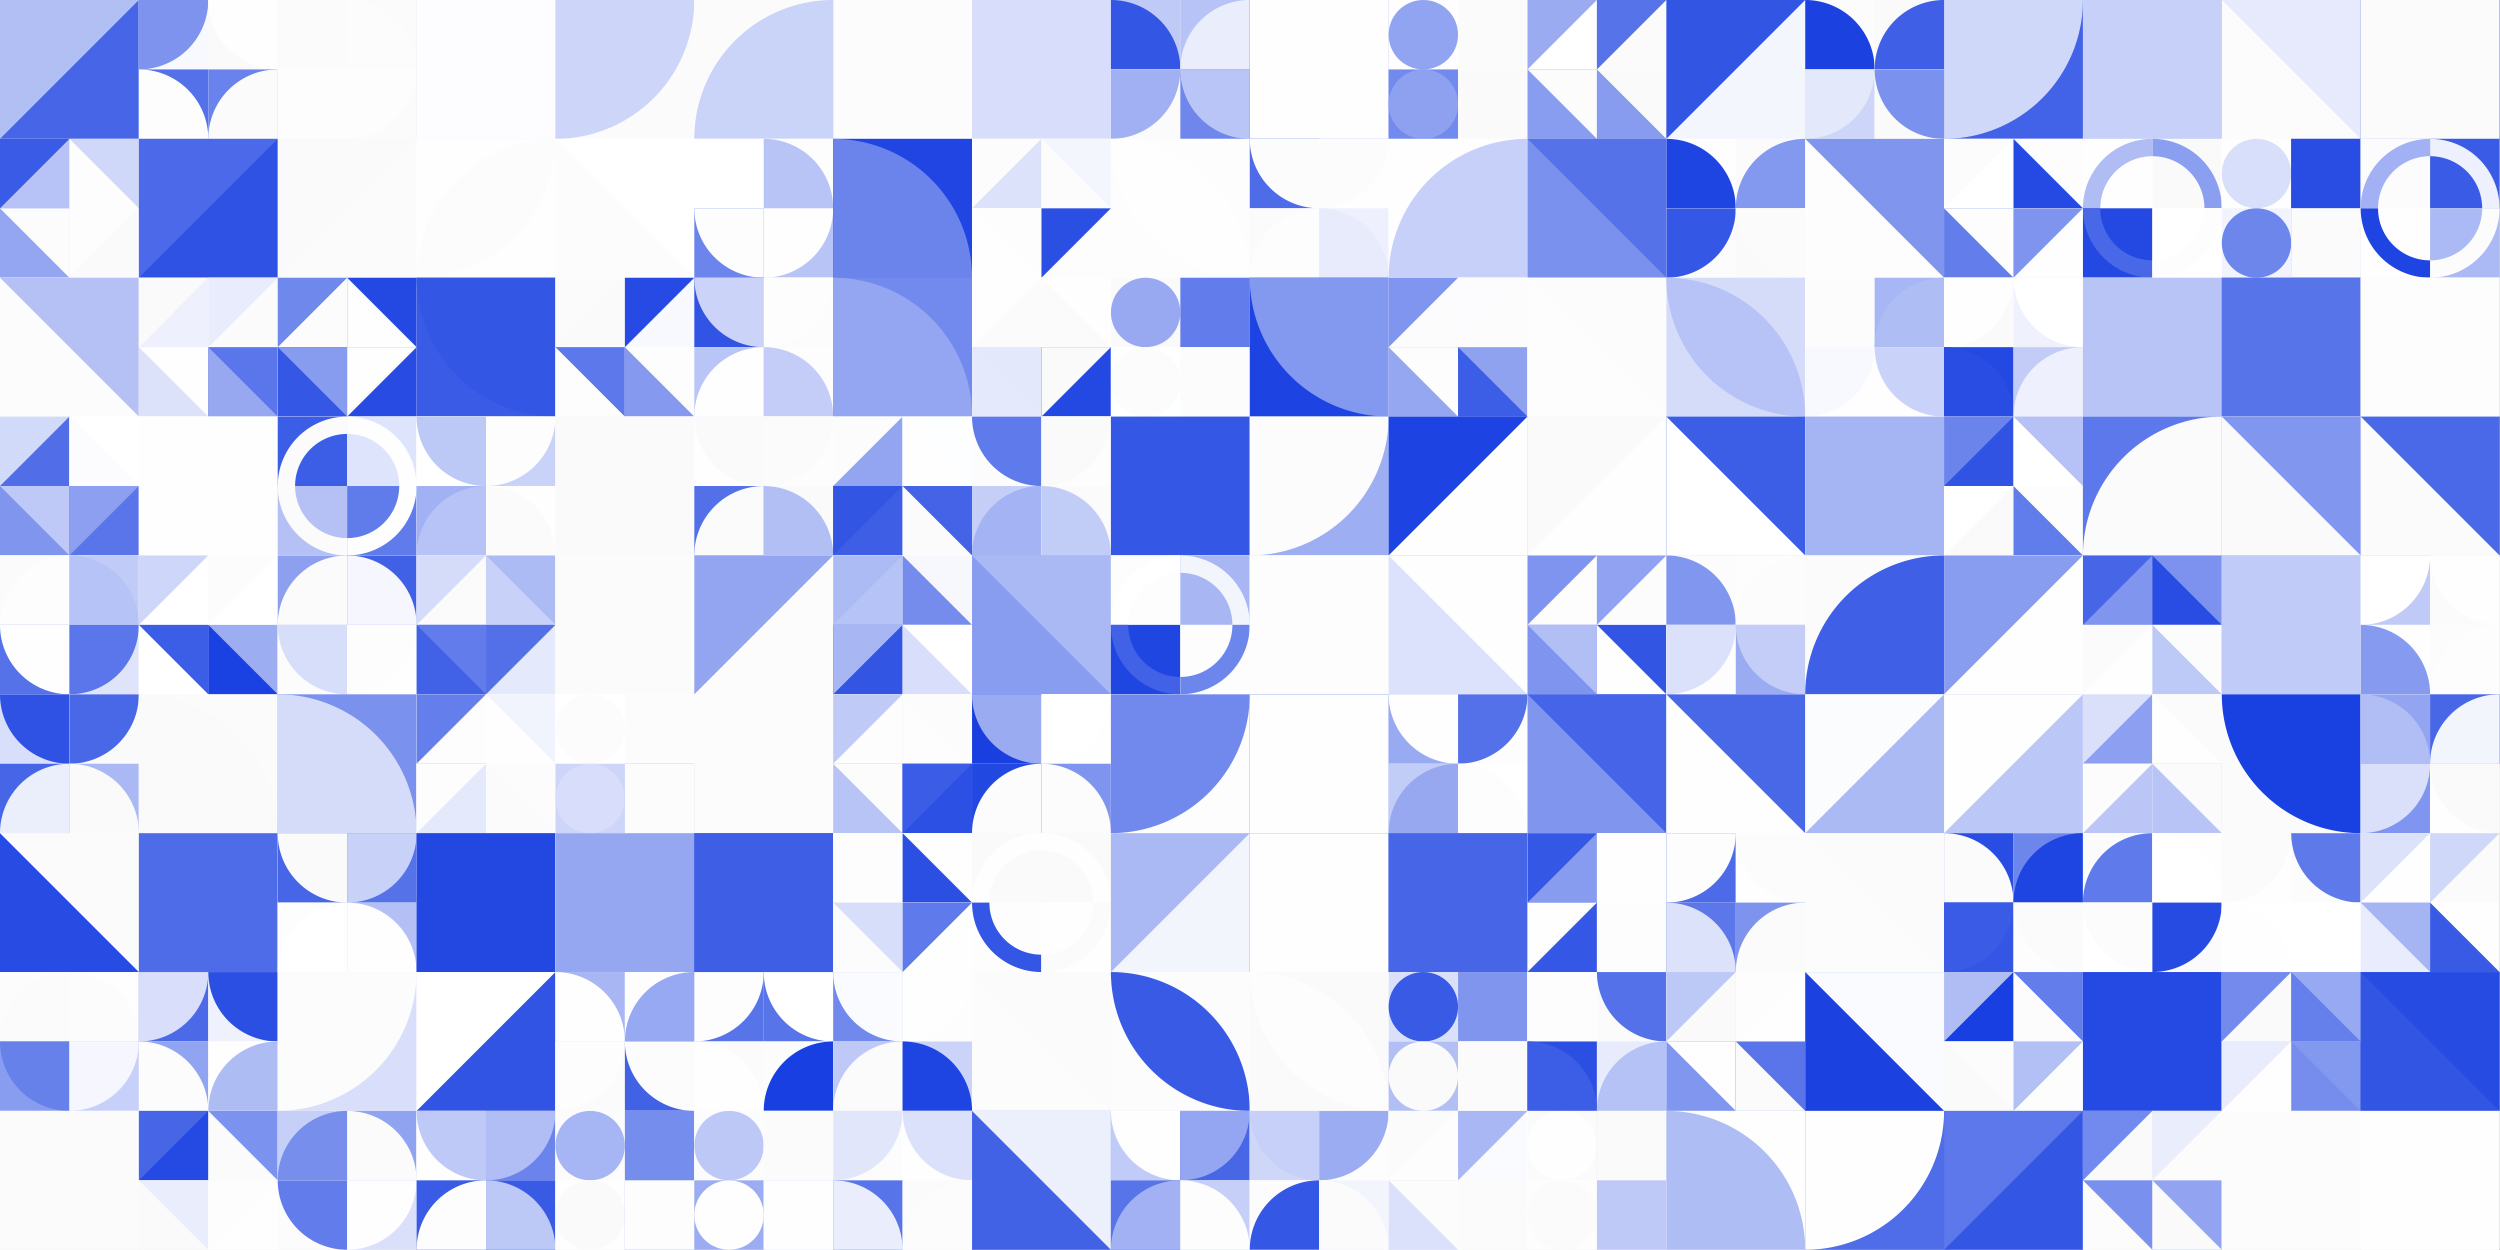 <?xml version="1.0" standalone="no"?><svg xmlns:xlink="http://www.w3.org/1999/xlink" xmlns="http://www.w3.org/2000/svg" viewBox="0 0 1000 500" preserveAspectRatio="xMaxYMax slice"><rect x="0" y="0" width="1000" height="500" fill="#333333" stroke="none"/><g transform="scale(0.682)"><rect x="0" y="0" width="1466" height="733" fill="#ffffff"/><rect x="0" y="0" width="81.44" height="81.44" fill="#b2bff5"/><polygon points="81.44,0 81.44,81.44 0,81.44" fill="#4766e7"/><rect x="81.444" y="0" width="81.444" height="81.444" fill="#ffffff"/><rect x="81.44" y="0" width="40.72" height="40.72" fill="#f8f9fe"/><path d="M 81.44 40.72 A 40.72 40.72 0 0 0 122.16 0 L 81.44 0L81.44 40.72" fill="#7e93ee"/><rect x="122.17" y="0" width="40.72" height="40.72" fill="#fafafa"/><path d="M 122.17 0 A 40.72 40.72 0 0 0 162.89 40.72 L 162.89 0L122.17 0" fill="#fefefe"/><rect x="81.44" y="40.72" width="40.72" height="40.72" fill="#5471e9"/><path d="M 81.44 40.72 A 40.72 40.72 0 0 1 122.16 81.44 L 81.44 81.44L81.44 40.72" fill="#fdfdfd"/><rect x="122.17" y="40.72" width="40.72" height="40.72" fill="#6a83ec"/><path d="M 122.17 81.44 A 40.72 40.72 0 0 1  162.89 40.72 L 162.89 81.44L122.17 81.44" fill="#fbfbfb"/><rect x="162.889" y="0" width="81.444" height="81.444" fill="#ffffff"/><rect x="162.89" y="0" width="40.72" height="40.72" fill="#fbfbfb"/><path d="M 162.89 40.72 A 40.72 40.72 0 0 1  203.61 0 L 203.61 40.72L162.89 40.72" fill="#fbfbfb"/><rect x="203.61" y="0" width="40.72" height="40.72" fill="#fbfbfb"/><path d="M 203.61 0 A 40.72 40.72 0 0 1 244.33 40.72 L 203.61 40.72L203.61 0" fill="#fcfcfc"/><rect x="162.89" y="40.72" width="40.72" height="40.72" fill="#fdfdfd"/><path d="M 162.89 40.72 A 40.72 40.72 0 0 0 203.61 81.44 L 203.61 40.72L162.89 40.72" fill="#fdfdfd"/><rect x="203.61" y="40.72" width="40.72" height="40.72" fill="#fbfbfb"/><path d="M 203.61 81.44 A 40.72 40.72 0 0 0 244.33 40.72 L 203.61 40.72L203.61 81.44" fill="#fdfdfd"/><rect x="244.33" y="0" width="81.44" height="81.44" fill="#dde3fb"/><rect x="244.33" y="0" width="81.44" height="81.44" fill="#fdfdff"/><rect x="325.78" y="0" width="81.44" height="81.44" fill="#fbfbfb"/><path d="M 325.78 81.44 A 81.44 81.44 0 0 0 407.22 0 L 325.78 0L325.78 81.44" fill="#cdd5f8"/><rect x="407.22" y="0" width="81.44" height="81.44" fill="#fbfbfb"/><path d="M 407.22 81.44 A 81.44 81.44 0 0 1  488.66 0 L 488.66 81.44L407.22 81.44" fill="#cad3f8"/><rect x="488.67" y="0" width="81.44" height="81.44" fill="#8a9ef0"/><rect x="488.67" y="0" width="81.44" height="81.44" fill="#fcfcfc"/><rect x="570.11" y="0" width="81.44" height="81.44" fill="#fdfdfd"/><rect x="570.11" y="0" width="81.44" height="81.44" fill="#d7ddfa"/><rect x="651.556" y="0" width="81.444" height="81.444" fill="#ffffff"/><rect x="651.56" y="0" width="40.72" height="40.72" fill="#bfcaf7"/><path d="M 651.56 0 A 40.72 40.72 0 0 1 692.28 40.72 L 651.56 40.72L651.56 0" fill="#3456e5"/><rect x="692.28" y="0" width="40.72" height="40.72" fill="#b7c3f6"/><path d="M 692.28 40.72 A 40.72 40.72 0 0 1  733 0 L 733 40.72L692.28 40.72" fill="#eaeefc"/><rect x="651.56" y="40.72" width="40.72" height="40.72" fill="#fbfbfb"/><path d="M 651.56 81.44 A 40.72 40.72 0 0 0 692.28 40.72 L 651.56 40.72L651.56 81.44" fill="#a0b0f3"/><rect x="692.28" y="40.72" width="40.72" height="40.72" fill="#6f87ec"/><path d="M 692.28 40.72 A 40.72 40.72 0 0 0 733 81.44 L 733 40.72L692.28 40.72" fill="#b9c5f6"/><rect x="733" y="0" width="81.44" height="81.44" fill="#1c42e1"/><rect x="733" y="0" width="81.44" height="81.44" fill="#fefefe"/><rect x="814.444" y="0" width="81.444" height="81.444" fill="#ffffff"/><rect x="814.44" y="0" width="40.72" height="40.72" fill="#fefefe"/><circle cx="834.8" cy="20.36" r="20.36" fill="#91a4f1"/><rect x="855.17" y="0" width="40.72" height="40.72" fill="#fbfbfb"/><rect x="855.17" y="0" width="40.72" height="40.72" fill="#fbfbfb"/><rect x="814.44" y="40.72" width="40.72" height="40.72" fill="#728aed"/><circle cx="834.8" cy="61.08" r="20.36" fill="#8ea1f0"/><rect x="855.17" y="40.72" width="40.72" height="40.72" fill="#fbfbfb"/><rect x="855.17" y="40.72" width="40.72" height="40.72" fill="#fafafa"/><rect x="895.889" y="0" width="81.444" height="81.444" fill="#ffffff"/><rect x="895.89" y="0" width="40.72" height="40.72" fill="#9aabf2"/><polygon points="936.61,0 936.61,40.72 895.89,40.72" fill="#ffffff"/><rect x="936.61" y="0" width="40.72" height="40.72" fill="#fbfbfb"/><polygon points="936.61,0 977.33,0 936.61,40.72" fill="#5673e9"/><rect x="895.89" y="40.72" width="40.72" height="40.72" fill="#899df0"/><polygon points="895.89,40.72 936.61,40.72 936.61,81.44" fill="#fcfcfc"/><rect x="936.61" y="40.72" width="40.72" height="40.72" fill="#fafafa"/><polygon points="936.61,40.72 977.33,81.44 936.61,81.44" fill="#879bef"/><rect x="977.33" y="0" width="81.44" height="81.44" fill="#f4f6fe"/><polygon points="977.33,0 1058.77,0 977.33,81.44" fill="#3355e4"/><rect x="1058.778" y="0" width="81.444" height="81.444" fill="#ffffff"/><rect x="1058.78" y="0" width="40.72" height="40.72" fill="#fcfcfc"/><path d="M 1058.78 0 A 40.72 40.72 0 0 1 1099.5 40.72 L 1058.78 40.72L1058.78 0" fill="#1b42e1"/><rect x="1099.5" y="0" width="40.72" height="40.72" fill="#fafafa"/><path d="M 1099.5 40.72 A 40.72 40.72 0 0 1  1140.22 0 L 1140.22 40.72L1099.5 40.72" fill="#3f5fe6"/><rect x="1058.78" y="40.72" width="40.72" height="40.72" fill="#cdd5f8"/><path d="M 1058.78 81.44 A 40.72 40.72 0 0 0 1099.5 40.72 L 1058.78 40.72L1058.78 81.44" fill="#e3e8fb"/><rect x="1099.5" y="40.72" width="40.72" height="40.72" fill="#fafafa"/><path d="M 1099.5 40.72 A 40.72 40.72 0 0 0 1140.22 81.44 L 1140.22 40.72L1099.5 40.72" fill="#7a91ee"/><rect x="1140.22" y="0" width="81.44" height="81.44" fill="#4262e7"/><path d="M 1140.22 81.44 A 81.44 81.44 0 0 0 1221.66 0 L 1140.22 0L1140.22 81.44" fill="#d0d8f9"/><rect x="1221.67" y="0" width="81.44" height="81.44" fill="#879bef"/><rect x="1221.67" y="0" width="81.44" height="81.44" fill="#c7d0f8"/><rect x="1303.11" y="0" width="81.44" height="81.44" fill="#fcfcfc"/><polygon points="1303.11,0 1384.55,0 1384.55,81.44" fill="#e6eafc"/><rect x="1384.56" y="0" width="81.44" height="81.44" fill="#3457e5"/><rect x="1384.56" y="0" width="81.44" height="81.44" fill="#fbfbfb"/><rect x="0" y="81.444" width="81.444" height="81.444" fill="#ffffff"/><rect x="0" y="81.44" width="40.72" height="40.72" fill="#3a5be5"/><polygon points="40.72,81.44 40.72,122.16 0,122.16" fill="#b7c3f6"/><rect x="40.72" y="81.44" width="40.72" height="40.72" fill="#d0d8f9"/><polygon points="40.72,81.44 81.44,122.16 40.72,122.16" fill="#fdfdfd"/><rect x="0" y="122.17" width="40.72" height="40.72" fill="#94a6f1"/><polygon points="0,122.17 40.72,122.17 40.72,162.89" fill="#fcfcfc"/><rect x="40.72" y="122.17" width="40.72" height="40.72" fill="#fafafa"/><polygon points="40.72,122.17 81.44,122.17 40.72,162.89" fill="#fdfdfd"/><rect x="81.44" y="81.44" width="81.44" height="81.44" fill="#4b69e8"/><polygon points="162.88,81.44 162.88,162.88 81.44,162.88" fill="#2f52e4"/><rect x="162.89" y="81.44" width="81.44" height="81.44" fill="#fafafa"/><polygon points="244.33,81.44 244.33,162.88 162.89,162.88" fill="#fbfbfb"/><rect x="244.33" y="81.44" width="81.44" height="81.44" fill="#fefefe"/><path d="M 244.33 162.88 A 81.44 81.44 0 0 1  325.77 81.44 L 244.33 162.88 A 81.44 81.44 0 0 0 325.77 81.44" fill="#fcfcfc"/><rect x="325.78" y="81.44" width="81.44" height="81.44" fill="#ffffff"/><polygon points="325.78,81.44 407.22,162.88 325.78,162.88" fill="#fcfcfc"/><rect x="407.222" y="81.444" width="81.444" height="81.444" fill="#ffffff"/><rect x="407.22" y="81.44" width="40.72" height="40.72" fill="#ffffff"/><path d="M 407.22 122.16 A 40.72 40.72 0 0 1  447.94 81.44 L 447.94 122.16L407.22 122.16" fill="#ffffff"/><rect x="447.94" y="81.44" width="40.72" height="40.72" fill="#fdfdfd"/><path d="M 447.94 81.44 A 40.72 40.72 0 0 1 488.66 122.16 L 447.94 122.16L447.94 81.44" fill="#b8c4f6"/><rect x="407.22" y="122.17" width="40.72" height="40.72" fill="#6c85ec"/><path d="M 407.22 122.17 A 40.72 40.72 0 0 0 447.94 162.89 L 447.94 122.17L407.22 122.17" fill="#fdfdfd"/><rect x="447.94" y="122.17" width="40.72" height="40.72" fill="#b8c4f6"/><path d="M 447.94 162.89 A 40.72 40.72 0 0 0 488.66 122.17 L 447.94 122.17L447.94 162.89" fill="#fefefe"/><rect x="488.67" y="81.44" width="81.44" height="81.44" fill="#2045e2"/><path d="M 488.67 81.44 A 81.44 81.44 0 0 1 570.11 162.88 L 488.67 162.88L488.67 81.44" fill="#6b84ec"/><rect x="570.111" y="81.444" width="81.444" height="81.444" fill="#ffffff"/><rect x="570.11" y="81.44" width="40.72" height="40.72" fill="#fcfcfc"/><polygon points="610.83,81.44 610.83,122.16 570.11,122.16" fill="#dce2fa"/><rect x="610.83" y="81.44" width="40.72" height="40.72" fill="#f4f6fe"/><polygon points="610.83,81.44 651.55,122.16 610.83,122.16" fill="#fcfcfc"/><rect x="570.11" y="122.17" width="40.72" height="40.72" fill="#fefefe"/><polygon points="570.11,122.17 610.83,122.17 610.83,162.89" fill="#fdfdfd"/><rect x="610.83" y="122.17" width="40.72" height="40.72" fill="#fdfdfd"/><polygon points="610.83,122.17 651.55,122.17 610.83,162.89" fill="#2b4fe3"/><rect x="651.56" y="81.44" width="81.44" height="81.44" fill="#fdfdfd"/><path d="M 651.56 81.44 A 81.44 81.44 0 0 1  733 162.88 L 651.56 81.44 A 81.44 81.44 0 0 0 733 162.88" fill="#fefefe"/><rect x="733" y="81.444" width="81.444" height="81.444" fill="#ffffff"/><rect x="733" y="81.44" width="40.72" height="40.72" fill="#4e6ce8"/><path d="M 733 81.44 A 40.72 40.72 0 0 0 773.72 122.16 L 773.72 81.44L733 81.44" fill="#fcfcfc"/><rect x="773.72" y="81.44" width="40.72" height="40.72" fill="#fefefe"/><path d="M 773.72 122.16 A 40.72 40.72 0 0 0 814.44 81.44 L 773.72 81.44L773.72 122.16" fill="#fcfcfc"/><rect x="733" y="122.17" width="40.72" height="40.72" fill="#fbfbfb"/><path d="M 733 162.89 A 40.72 40.72 0 0 1  773.72 122.17 L 773.72 162.89L733 162.89" fill="#fdfdfd"/><rect x="773.72" y="122.17" width="40.72" height="40.72" fill="#eef1fd"/><path d="M 773.72 122.17 A 40.72 40.72 0 0 1 814.44 162.89 L 773.72 162.89L773.72 122.17" fill="#e7ebfc"/><rect x="814.44" y="81.44" width="81.44" height="81.44" fill="#fefefe"/><path d="M 814.44 162.88 A 81.44 81.44 0 0 1  895.88 81.44 L 895.88 162.88L814.44 162.88" fill="#c7d0f8"/><rect x="895.89" y="81.44" width="81.44" height="81.44" fill="#7b91ee"/><polygon points="895.89,81.44 977.33,81.44 977.33,162.88" fill="#5572e9"/><rect x="977.333" y="81.444" width="81.444" height="81.444" fill="#ffffff"/><rect x="977.33" y="81.44" width="40.72" height="40.72" fill="#fefefe"/><path d="M 977.33 81.44 A 40.72 40.72 0 0 1 1018.05 122.16 L 977.33 122.16L977.33 81.44" fill="#1e44e2"/><rect x="1018.06" y="81.44" width="40.72" height="40.72" fill="#fbfbfb"/><path d="M 1018.06 122.16 A 40.72 40.72 0 0 1  1058.78 81.44 L 1058.78 122.16L1018.06 122.16" fill="#8398ef"/><rect x="977.33" y="122.17" width="40.72" height="40.72" fill="#fcfcfc"/><path d="M 977.33 162.89 A 40.72 40.72 0 0 0 1018.05 122.17 L 977.33 122.17L977.33 162.89" fill="#3557e5"/><rect x="1018.06" y="122.17" width="40.72" height="40.72" fill="#fafafa"/><path d="M 1018.06 122.17 A 40.72 40.72 0 0 0 1058.78 162.89 L 1058.78 122.17L1018.06 122.17" fill="#fbfbfb"/><rect x="1058.78" y="81.44" width="81.44" height="81.44" fill="#fdfdfd"/><polygon points="1058.78,81.44 1140.22,81.44 1140.22,162.88" fill="#7f95ee"/><rect x="1140.222" y="81.444" width="81.444" height="81.444" fill="#ffffff"/><rect x="1140.22" y="81.44" width="40.72" height="40.72" fill="#fcfcfc"/><polygon points="1180.94,81.44 1180.94,122.16 1140.22,122.16" fill="#ffffff"/><rect x="1180.94" y="81.44" width="40.72" height="40.72" fill="#fdfdfd"/><polygon points="1180.94,81.44 1221.66,122.16 1180.94,122.16" fill="#254ae3"/><rect x="1140.22" y="122.17" width="40.72" height="40.72" fill="#637deb"/><polygon points="1140.22,122.17 1180.94,122.17 1180.94,162.89" fill="#fdfdfd"/><rect x="1180.94" y="122.17" width="40.72" height="40.72" fill="#fefefe"/><polygon points="1180.94,122.17 1221.66,122.17 1180.94,162.89" fill="#7f94ee"/><rect x="1221.667" y="81.444" width="81.444" height="81.444" fill="#ffffff"/><rect x="1221.67" y="81.44" width="40.72" height="40.72" fill="#fefefe"/><path d="M 1221.67 122.16 A 40.72 40.72 0 0 1 1262.39 81.44 L 1262.39 91.62 A 30.54 30.54 0 0 0 1231.85 122.16" fill="#b0bdf5"/><rect x="1262.39" y="81.44" width="40.72" height="40.72" fill="#fafafa"/><path d="M 1262.39 81.44 A 40.72 40.72 0 0 1 1303.11 122.16 L 1292.93 122.16 A 30.54 30.54 0 0 0 1262.39 91.62" fill="#8b9ff0"/><rect x="1221.67" y="122.17" width="40.72" height="40.72" fill="#2449e2"/><path d="M 1221.67 122.17 A 40.72 40.72 0 0 0 1262.39 162.89 L 1262.39 152.71 A 30.54 30.54 0 0 1 1231.85 122.17" fill="#4968e7"/><rect x="1262.39" y="122.17" width="40.72" height="40.72" fill="#ffffff"/><path d="M 1262.39 162.89 A 40.72 40.72 0 0 0 1303.11 122.17 L 1292.93 122.17 A 30.54 30.54 0 0 1 1262.39 152.71" fill="#fdfdfd"/><rect x="1303.111" y="81.444" width="81.444" height="81.444" fill="#ffffff"/><rect x="1303.11" y="81.44" width="40.72" height="40.72" fill="#fefefe"/><circle cx="1323.47" cy="101.8" r="20.36" fill="#d8dffa"/><rect x="1343.83" y="81.44" width="40.72" height="40.72" fill="#3053e4"/><rect x="1343.83" y="81.44" width="40.72" height="40.72" fill="#294de3"/><rect x="1303.11" y="122.17" width="40.72" height="40.72" fill="#f1f3fd"/><circle cx="1323.47" cy="142.53" r="20.36" fill="#6d86ec"/><rect x="1343.83" y="122.17" width="40.72" height="40.72" fill="#96a8f1"/><rect x="1343.83" y="122.17" width="40.72" height="40.72" fill="#fbfbfb"/><rect x="1384.556" y="81.444" width="81.444" height="81.444" fill="#ffffff"/><rect x="1384.56" y="81.44" width="40.72" height="40.72" fill="#fcfcfc"/><path d="M 1384.56 122.16 A 40.72 40.72 0 0 1 1425.28 81.44 L 1425.28 91.62 A 30.54 30.54 0 0 0 1394.74 122.16" fill="#a1b1f3"/><rect x="1425.28" y="81.44" width="40.72" height="40.72" fill="#3a5be5"/><path d="M 1425.28 81.44 A 40.72 40.72 0 0 1 1466 122.16 L 1455.82 122.16 A 30.54 30.54 0 0 0 1425.28 91.62" fill="#eef1fd"/><rect x="1384.56" y="122.17" width="40.72" height="40.72" fill="#fefefe"/><path d="M 1384.56 122.17 A 40.72 40.72 0 0 0 1425.28 162.89 L 1425.28 152.71 A 30.54 30.54 0 0 1 1394.74 122.17" fill="#1e44e2"/><rect x="1425.28" y="122.17" width="40.72" height="40.72" fill="#abbaf4"/><path d="M 1425.28 162.89 A 40.72 40.72 0 0 0 1466 122.17 L 1455.82 122.17 A 30.54 30.54 0 0 1 1425.28 152.71" fill="#fcfcfc"/><rect x="0" y="162.89" width="81.44" height="81.44" fill="#fcfcfc"/><polygon points="0,162.89 81.44,162.89 81.44,244.33" fill="#b5c1f5"/><rect x="81.444" y="162.889" width="81.444" height="81.444" fill="#ffffff"/><rect x="81.44" y="162.89" width="40.72" height="40.72" fill="#fafafa"/><polygon points="122.16,162.89 122.16,203.61 81.44,203.61" fill="#eef1fd"/><rect x="122.17" y="162.89" width="40.72" height="40.72" fill="#fbfbfb"/><polygon points="122.17,162.89 162.89,162.89 122.17,203.61" fill="#e8ecfc"/><rect x="81.44" y="203.61" width="40.72" height="40.72" fill="#dce2fa"/><polygon points="81.44,203.61 122.16,203.61 122.16,244.33" fill="#fefefe"/><rect x="122.17" y="203.61" width="40.72" height="40.72" fill="#5a76ea"/><polygon points="122.17,203.61 162.89,244.33 122.17,244.33" fill="#97a8f1"/><rect x="162.889" y="162.889" width="81.444" height="81.444" fill="#ffffff"/><rect x="162.89" y="162.89" width="40.72" height="40.72" fill="#6f88ec"/><polygon points="203.61,162.89 203.61,203.61 162.89,203.61" fill="#fcfcfc"/><rect x="203.61" y="162.89" width="40.72" height="40.72" fill="#2449e3"/><polygon points="203.61,162.89 244.33,203.61 203.61,203.61" fill="#fefefe"/><rect x="162.89" y="203.61" width="40.72" height="40.72" fill="#3557e5"/><polygon points="162.89,203.61 203.61,203.61 203.61,244.33" fill="#879bef"/><rect x="203.61" y="203.61" width="40.72" height="40.72" fill="#284ce3"/><polygon points="203.61,203.61 244.33,203.61 203.61,244.33" fill="#fefefe"/><rect x="244.33" y="162.89" width="81.44" height="81.44" fill="#3a5be5"/><path d="M 244.33 162.89 A 81.44 81.44 0 0 0 325.77 244.33 L 325.77 162.89L244.33 162.89" fill="#3456e5"/><rect x="325.778" y="162.889" width="81.444" height="81.444" fill="#ffffff"/><rect x="325.78" y="162.89" width="40.72" height="40.72" fill="#fbfbfb"/><polygon points="366.5,162.89 366.5,203.61 325.78,203.61" fill="#fafafa"/><rect x="366.5" y="162.89" width="40.72" height="40.72" fill="#f8f9fe"/><polygon points="366.5,162.89 407.22,162.89 366.5,203.61" fill="#264ae3"/><rect x="325.78" y="203.61" width="40.72" height="40.72" fill="#fdfdfd"/><polygon points="325.78,203.61 366.5,203.61 366.5,244.33" fill="#5d78ea"/><rect x="366.5" y="203.61" width="40.72" height="40.72" fill="#fdfdfd"/><polygon points="366.5,203.61 407.22,244.33 366.5,244.33" fill="#8599ef"/><rect x="407.222" y="162.889" width="81.444" height="81.444" fill="#ffffff"/><rect x="407.22" y="162.89" width="40.72" height="40.72" fill="#3154e4"/><path d="M 407.22 162.89 A 40.72 40.72 0 0 0 447.94 203.61 L 447.94 162.89L407.22 162.89" fill="#cbd3f8"/><rect x="447.94" y="162.89" width="40.72" height="40.72" fill="#fcfcfc"/><path d="M 447.94 203.61 A 40.72 40.72 0 0 0 488.66 162.89 L 447.94 162.89L447.94 203.61" fill="#fdfdfd"/><rect x="407.22" y="203.61" width="40.72" height="40.72" fill="#b9c5f6"/><path d="M 407.22 244.33 A 40.72 40.72 0 0 1  447.94 203.61 L 447.94 244.33L407.22 244.33" fill="#fefefe"/><rect x="447.94" y="203.61" width="40.72" height="40.72" fill="#fdfdfd"/><path d="M 447.94 203.61 A 40.72 40.72 0 0 1 488.66 244.33 L 447.94 244.33L447.94 203.61" fill="#c3cdf7"/><rect x="488.67" y="162.89" width="81.44" height="81.44" fill="#728aed"/><path d="M 488.67 162.89 A 81.44 81.44 0 0 1 570.11 244.33 L 488.67 244.33L488.67 162.89" fill="#94a6f1"/><rect x="570.111" y="162.889" width="81.444" height="81.444" fill="#ffffff"/><rect x="570.11" y="162.89" width="40.72" height="40.72" fill="#fefefe"/><polygon points="610.83,162.89 610.83,203.61 570.11,203.61" fill="#fbfbfb"/><rect x="610.83" y="162.89" width="40.72" height="40.72" fill="#fefefe"/><polygon points="610.83,162.89 651.55,203.61 610.83,203.61" fill="#fbfbfb"/><rect x="570.11" y="203.61" width="40.72" height="40.72" fill="#e4e9fc"/><polygon points="570.11,203.61 610.83,203.61 610.83,244.33" fill="#e4e8fb"/><rect x="610.83" y="203.61" width="40.72" height="40.72" fill="#2449e3"/><polygon points="610.83,203.61 651.55,203.61 610.83,244.33" fill="#fafafa"/><rect x="651.556" y="162.889" width="81.444" height="81.444" fill="#ffffff"/><rect x="651.56" y="162.89" width="40.72" height="40.72" fill="#fafafa"/><circle cx="671.92" cy="183.25" r="20.36" fill="#98a9f2"/><rect x="692.28" y="162.89" width="40.72" height="40.72" fill="#fdfdfd"/><rect x="692.28" y="162.89" width="40.72" height="40.72" fill="#627deb"/><rect x="651.56" y="203.61" width="40.72" height="40.72" fill="#feffff"/><circle cx="671.92" cy="223.97" r="20.36" fill="#fcfcfc"/><rect x="692.28" y="203.61" width="40.72" height="40.72" fill="#fbfbfb"/><rect x="692.28" y="203.61" width="40.72" height="40.72" fill="#fcfcfc"/><rect x="733" y="162.89" width="81.44" height="81.44" fill="#1d43e2"/><path d="M 733 162.89 A 81.44 81.44 0 0 0 814.44 244.33 L 814.44 162.89L733 162.89" fill="#8398ef"/><rect x="814.444" y="162.889" width="81.444" height="81.444" fill="#ffffff"/><rect x="814.44" y="162.89" width="40.72" height="40.72" fill="#8095ef"/><polygon points="855.16,162.89 855.16,203.61 814.44,203.61" fill="#fcfcfc"/><rect x="855.17" y="162.89" width="40.72" height="40.72" fill="#fcfcfc"/><polygon points="855.17,162.89 895.89,162.89 855.17,203.61" fill="#fcfcff"/><rect x="814.44" y="203.61" width="40.72" height="40.72" fill="#95a7f1"/><polygon points="814.44,203.61 855.16,203.61 855.16,244.33" fill="#fdfdfd"/><rect x="855.17" y="203.61" width="40.72" height="40.72" fill="#8fa2f0"/><polygon points="855.17,203.61 895.89,244.33 855.17,244.33" fill="#3c5de6"/><rect x="895.89" y="162.89" width="81.44" height="81.44" fill="#fcfcfc"/><polygon points="895.89,162.89 977.33,244.33 895.89,244.33" fill="#fdfdfd"/><rect x="977.33" y="162.89" width="81.44" height="81.44" fill="#d5dcfa"/><path d="M 977.33 162.89 A 81.44 81.44 0 0 1  1058.77 244.33 L 977.33 162.89 A 81.44 81.44 0 0 0 1058.77 244.33" fill="#b7c3f6"/><rect x="1058.778" y="162.889" width="81.444" height="81.444" fill="#ffffff"/><rect x="1058.78" y="162.89" width="40.72" height="40.72" fill="#fcfcfc"/><path d="M 1058.78 162.89 A 40.72 40.72 0 0 1 1099.5 203.61 L 1058.78 203.61L1058.78 162.89" fill="#fcfcfc"/><rect x="1099.5" y="162.89" width="40.72" height="40.72" fill="#a7b6f4"/><path d="M 1099.5 203.61 A 40.72 40.72 0 0 1  1140.22 162.89 L 1140.22 203.61L1099.5 203.61" fill="#afbdf5"/><rect x="1058.78" y="203.61" width="40.72" height="40.72" fill="#fefefe"/><path d="M 1058.78 244.33 A 40.72 40.72 0 0 0 1099.5 203.61 L 1058.78 203.61L1058.78 244.33" fill="#f8f9fe"/><rect x="1099.5" y="203.61" width="40.72" height="40.72" fill="#fefefe"/><path d="M 1099.5 203.61 A 40.72 40.72 0 0 0 1140.22 244.33 L 1140.22 203.61L1099.5 203.61" fill="#c9d2f8"/><rect x="1140.222" y="162.889" width="81.444" height="81.444" fill="#ffffff"/><rect x="1140.22" y="162.89" width="40.72" height="40.72" fill="#fafafa"/><path d="M 1140.22 203.61 A 40.72 40.72 0 0 0 1180.94 162.89 L 1140.22 162.89L1140.22 203.61" fill="#fefefe"/><rect x="1180.94" y="162.89" width="40.72" height="40.72" fill="#eff2fd"/><path d="M 1180.94 162.89 A 40.72 40.72 0 0 0 1221.66 203.61 L 1221.66 162.89L1180.94 162.89" fill="#ffffff"/><rect x="1140.22" y="203.61" width="40.72" height="40.72" fill="#2449e3"/><path d="M 1140.22 203.61 A 40.72 40.72 0 0 1 1180.94 244.33 L 1140.22 244.33L1140.22 203.61" fill="#294de3"/><rect x="1180.94" y="203.61" width="40.72" height="40.72" fill="#c2ccf7"/><path d="M 1180.94 244.33 A 40.72 40.72 0 0 1  1221.66 203.61 L 1221.66 244.33L1180.94 244.33" fill="#eef1fd"/><rect x="1221.67" y="162.89" width="81.44" height="81.44" fill="#fafafa"/><rect x="1221.67" y="162.89" width="81.44" height="81.44" fill="#b8c4f6"/><rect x="1303.11" y="162.89" width="81.44" height="81.44" fill="#5572e9"/><rect x="1303.11" y="162.89" width="81.44" height="81.44" fill="#5874e9"/><rect x="1384.56" y="162.89" width="81.44" height="81.44" fill="#fefefe"/><rect x="1384.56" y="162.89" width="81.44" height="81.44" fill="#fdfdfd"/><rect x="0" y="244.333" width="81.444" height="81.444" fill="#ffffff"/><rect x="0" y="244.33" width="40.72" height="40.72" fill="#d2daf9"/><polygon points="40.72,244.33 40.72,285.05 0,285.05" fill="#516ee8"/><rect x="40.72" y="244.33" width="40.72" height="40.72" fill="#ffffff"/><polygon points="40.72,244.33 81.44,285.05 40.72,285.05" fill="#fcfcff"/><rect x="0" y="285.06" width="40.72" height="40.72" fill="#8095ee"/><polygon points="0,285.06 40.72,285.06 40.72,325.78" fill="#bec9f7"/><rect x="40.72" y="285.06" width="40.72" height="40.72" fill="#5975e9"/><polygon points="40.72,285.06 81.44,285.06 40.72,325.78" fill="#8c9ff0"/><rect x="81.44" y="244.33" width="81.44" height="81.44" fill="#fdfdfd"/><rect x="81.44" y="244.33" width="81.44" height="81.44" fill="#fefefe"/><rect x="162.889" y="244.333" width="81.444" height="81.444" fill="#ffffff"/><rect x="162.89" y="244.33" width="40.72" height="40.72" fill="#3c5de6"/><path d="M 162.89 285.05 A 40.72 40.72 0 0 1 203.61 244.33 L 203.61 254.51 A 30.54 30.54 0 0 0 173.07 285.05" fill="#fbfbfb"/><rect x="203.61" y="244.33" width="40.72" height="40.72" fill="#dee4fb"/><path d="M 203.61 244.33 A 40.72 40.72 0 0 1 244.33 285.05 L 234.15 285.05 A 30.54 30.54 0 0 0 203.61 254.51" fill="#fefefe"/><rect x="162.89" y="285.06" width="40.72" height="40.72" fill="#b5c1f5"/><path d="M 162.89 285.06 A 40.72 40.72 0 0 0 203.61 325.78 L 203.61 315.6 A 30.54 30.54 0 0 1 173.07 285.06" fill="#fbfbfb"/><rect x="203.61" y="285.06" width="40.72" height="40.72" fill="#607bea"/><path d="M 203.61 325.78 A 40.72 40.72 0 0 0 244.33 285.06 L 234.15 285.06 A 30.54 30.54 0 0 1 203.61 315.6" fill="#fefefe"/><rect x="244.333" y="244.333" width="81.444" height="81.444" fill="#ffffff"/><rect x="244.33" y="244.33" width="40.72" height="40.72" fill="#ffffff"/><path d="M 244.33 244.33 A 40.72 40.72 0 0 0 285.05 285.05 L 285.05 244.33L244.33 244.33" fill="#bcc8f6"/><rect x="285.06" y="244.33" width="40.72" height="40.72" fill="#c9d2f8"/><path d="M 285.06 285.05 A 40.72 40.72 0 0 0 325.78 244.33 L 285.06 244.33L285.06 285.05" fill="#fdfdfd"/><rect x="244.33" y="285.06" width="40.72" height="40.72" fill="#a1b1f3"/><path d="M 244.33 325.78 A 40.72 40.72 0 0 1  285.05 285.06 L 285.05 325.78L244.33 325.78" fill="#b7c3f6"/><rect x="285.06" y="285.06" width="40.72" height="40.72" fill="#fefefe"/><path d="M 285.06 285.06 A 40.72 40.72 0 0 1 325.78 325.78 L 285.06 325.78L285.06 285.06" fill="#fbfbfb"/><rect x="325.78" y="244.33" width="81.44" height="81.44" fill="#fcfcfc"/><rect x="325.78" y="244.33" width="81.44" height="81.44" fill="#fafafa"/><rect x="407.222" y="244.333" width="81.444" height="81.444" fill="#ffffff"/><rect x="407.22" y="244.33" width="40.72" height="40.72" fill="#fefefe"/><path d="M 407.22 244.33 A 40.72 40.72 0 0 0 447.94 285.05 L 447.94 244.33L407.22 244.33" fill="#fafafa"/><rect x="447.94" y="244.33" width="40.72" height="40.72" fill="#fdfdfd"/><path d="M 447.94 285.05 A 40.72 40.72 0 0 0 488.66 244.33 L 447.94 244.33L447.94 285.05" fill="#fbfbfb"/><rect x="407.22" y="285.06" width="40.72" height="40.72" fill="#5370e9"/><path d="M 407.22 325.78 A 40.72 40.72 0 0 1  447.94 285.06 L 447.94 325.78L407.22 325.78" fill="#fbfbfb"/><rect x="447.94" y="285.06" width="40.72" height="40.72" fill="#fafafa"/><path d="M 447.94 285.06 A 40.72 40.72 0 0 1 488.66 325.78 L 447.94 325.78L447.94 285.06" fill="#b2bff5"/><rect x="488.667" y="244.333" width="81.444" height="81.444" fill="#ffffff"/><rect x="488.67" y="244.33" width="40.72" height="40.72" fill="#fcfcfc"/><polygon points="529.39,244.33 529.39,285.05 488.67,285.05" fill="#93a5f1"/><rect x="529.39" y="244.33" width="40.72" height="40.72" fill="#fdfeff"/><polygon points="529.39,244.33 570.11,285.05 529.39,285.05" fill="#fefefe"/><rect x="488.67" y="285.06" width="40.72" height="40.72" fill="#3e5ee6"/><polygon points="488.67,285.06 529.39,285.06 488.67,325.78" fill="#3355e4"/><rect x="529.39" y="285.06" width="40.72" height="40.72" fill="#fbfbfb"/><polygon points="529.39,285.06 570.11,285.06 570.11,325.78" fill="#4463e7"/><rect x="570.111" y="244.333" width="81.444" height="81.444" fill="#ffffff"/><rect x="570.11" y="244.33" width="40.72" height="40.72" fill="#fcfcfc"/><path d="M 570.11 244.33 A 40.72 40.72 0 0 0 610.83 285.05 L 610.83 244.33L570.11 244.33" fill="#5f7aea"/><rect x="610.83" y="244.33" width="40.72" height="40.72" fill="#fdfdfd"/><path d="M 610.83 285.05 A 40.72 40.72 0 0 0 651.55 244.33 L 610.83 244.33L610.83 285.05" fill="#fafafa"/><rect x="570.11" y="285.06" width="40.72" height="40.72" fill="#c4cef7"/><path d="M 570.11 325.78 A 40.72 40.72 0 0 1  610.83 285.06 L 610.83 325.78L570.11 325.78" fill="#a3b3f3"/><rect x="610.83" y="285.06" width="40.72" height="40.72" fill="#fbfbfb"/><path d="M 610.83 285.06 A 40.72 40.72 0 0 1 651.55 325.78 L 610.83 325.78L610.83 285.06" fill="#c1ccf7"/><rect x="651.56" y="244.33" width="81.44" height="81.44" fill="#fafafa"/><rect x="651.56" y="244.33" width="81.44" height="81.44" fill="#3557e5"/><rect x="733" y="244.33" width="81.44" height="81.44" fill="#9eaef2"/><path d="M 733 325.77 A 81.44 81.44 0 0 0 814.44 244.33 L 733 244.33L733 325.77" fill="#fcfcfc"/><rect x="814.44" y="244.33" width="81.44" height="81.44" fill="#1d43e2"/><polygon points="895.88,244.33 895.88,325.77 814.44,325.77" fill="#fefefe"/><rect x="895.89" y="244.33" width="81.44" height="81.44" fill="#fefefe"/><polygon points="895.89,244.33 977.33,244.33 895.89,325.77" fill="#fafafa"/><rect x="977.33" y="244.33" width="81.44" height="81.44" fill="#3c5de6"/><polygon points="977.33,244.33 1058.77,325.77 977.33,325.77" fill="#ffffff"/><rect x="1058.78" y="244.33" width="81.44" height="81.44" fill="#fbfbfb"/><rect x="1058.78" y="244.33" width="81.44" height="81.44" fill="#a5b5f3"/><rect x="1140.222" y="244.333" width="81.444" height="81.444" fill="#ffffff"/><rect x="1140.22" y="244.33" width="40.72" height="40.72" fill="#6b84ec"/><polygon points="1180.94,244.33 1180.94,285.05 1140.22,285.05" fill="#3053e4"/><rect x="1180.94" y="244.33" width="40.72" height="40.72" fill="#b6c2f6"/><polygon points="1180.94,244.33 1221.66,285.05 1180.94,285.05" fill="#ffffff"/><rect x="1140.22" y="285.06" width="40.72" height="40.72" fill="#fafafa"/><polygon points="1140.22,285.06 1180.94,285.06 1140.22,325.78" fill="#ffffff"/><rect x="1180.94" y="285.06" width="40.72" height="40.72" fill="#617ceb"/><polygon points="1180.94,285.06 1221.66,285.06 1221.66,325.78" fill="#fdfdfd"/><rect x="1221.67" y="244.33" width="81.44" height="81.44" fill="#5d78ea"/><path d="M 1221.67 325.77 A 81.44 81.44 0 0 1  1303.11 244.33 L 1303.11 325.77L1221.67 325.77" fill="#fbfbfb"/><rect x="1303.11" y="244.33" width="81.44" height="81.44" fill="#fafafa"/><polygon points="1303.11,244.33 1384.55,244.33 1384.55,325.77" fill="#8197ef"/><rect x="1384.56" y="244.33" width="81.44" height="81.44" fill="#4a69e8"/><polygon points="1384.56,244.33 1466,325.77 1384.56,325.77" fill="#fbfbfb"/><rect x="0" y="325.778" width="81.444" height="81.444" fill="#ffffff"/><rect x="0" y="325.78" width="40.72" height="40.72" fill="#fbfbfb"/><path d="M 0 366.5 A 40.72 40.72 0 0 1  40.72 325.78 L 40.72 366.5L0 366.5" fill="#fdfdfd"/><rect x="40.72" y="325.78" width="40.72" height="40.72" fill="#c1cbf7"/><path d="M 40.72 325.78 A 40.72 40.72 0 0 1 81.44 366.5 L 40.72 366.5L40.72 325.78" fill="#b6c3f6"/><rect x="0" y="366.5" width="40.72" height="40.72" fill="#5572e9"/><path d="M 0 366.5 A 40.72 40.72 0 0 0 40.72 407.22 L 40.72 366.5L0 366.5" fill="#fefefe"/><rect x="40.72" y="366.5" width="40.72" height="40.72" fill="#dfe4fb"/><path d="M 40.72 407.22 A 40.72 40.72 0 0 0 81.44 366.5 L 40.72 366.5L40.72 407.22" fill="#5a76ea"/><rect x="81.444" y="325.778" width="81.444" height="81.444" fill="#ffffff"/><rect x="81.44" y="325.78" width="40.72" height="40.72" fill="#ced6f9"/><polygon points="122.16,325.78 122.16,366.5 81.44,366.5" fill="#ffffff"/><rect x="122.17" y="325.78" width="40.72" height="40.72" fill="#ffffff"/><polygon points="122.17,325.78 162.89,325.78 122.17,366.5" fill="#fcfcfc"/><rect x="81.44" y="366.5" width="40.72" height="40.72" fill="#ffffff"/><polygon points="81.44,366.5 122.16,366.5 122.16,407.22" fill="#3c5de6"/><rect x="122.17" y="366.5" width="40.72" height="40.72" fill="#9cadf2"/><polygon points="122.17,366.5 162.89,407.22 122.17,407.22" fill="#1a41e1"/><rect x="162.889" y="325.778" width="81.444" height="81.444" fill="#ffffff"/><rect x="162.89" y="325.78" width="40.72" height="40.72" fill="#8da0f0"/><path d="M 162.89 366.5 A 40.72 40.72 0 0 1  203.61 325.78 L 203.61 366.5L162.89 366.5" fill="#fbfbfb"/><rect x="203.61" y="325.78" width="40.72" height="40.72" fill="#4061e6"/><path d="M 203.61 325.78 A 40.72 40.72 0 0 1 244.33 366.5 L 203.61 366.5L203.61 325.78" fill="#f5f6fe"/><rect x="162.89" y="366.5" width="40.72" height="40.72" fill="#fcfcfc"/><path d="M 162.89 366.5 A 40.72 40.72 0 0 0 203.61 407.22 L 203.61 366.5L162.89 366.5" fill="#d7defa"/><rect x="203.61" y="366.5" width="40.72" height="40.72" fill="#fefefe"/><path d="M 203.61 407.22 A 40.72 40.72 0 0 0 244.33 366.5 L 203.61 366.5L203.61 407.22" fill="#fdfdfd"/><rect x="244.333" y="325.778" width="81.444" height="81.444" fill="#ffffff"/><rect x="244.33" y="325.78" width="40.72" height="40.72" fill="#d5dcfa"/><polygon points="285.05,325.78 285.05,366.5 244.33,366.5" fill="#fbfbfb"/><rect x="285.06" y="325.78" width="40.72" height="40.72" fill="#adbbf4"/><polygon points="285.06,325.78 325.78,366.5 285.06,366.5" fill="#c8d1f8"/><rect x="244.33" y="366.5" width="40.72" height="40.72" fill="#4161e6"/><polygon points="244.33,366.5 285.05,366.5 285.05,407.22" fill="#627ceb"/><rect x="285.06" y="366.5" width="40.72" height="40.72" fill="#e5e9fc"/><polygon points="285.06,366.5 325.78,366.5 285.06,407.22" fill="#5370e9"/><rect x="325.78" y="325.78" width="81.44" height="81.44" fill="#fcfcfc"/><rect x="325.78" y="325.78" width="81.44" height="81.44" fill="#fbfbfb"/><rect x="407.22" y="325.78" width="81.44" height="81.44" fill="#93a5f1"/><polygon points="488.66,325.78 488.66,407.22 407.22,407.22" fill="#fcfcfc"/><rect x="488.667" y="325.778" width="81.444" height="81.444" fill="#ffffff"/><rect x="488.67" y="325.78" width="40.72" height="40.72" fill="#adbbf4"/><polygon points="529.39,325.78 529.39,366.5 488.67,366.5" fill="#b6c3f6"/><rect x="529.39" y="325.78" width="40.72" height="40.72" fill="#f7f8fe"/><polygon points="529.39,325.78 570.11,366.5 529.39,366.5" fill="#758ced"/><rect x="488.67" y="366.5" width="40.72" height="40.72" fill="#3355e4"/><polygon points="488.67,366.5 529.39,366.5 488.67,407.22" fill="#a8b7f4"/><rect x="529.39" y="366.5" width="40.72" height="40.72" fill="#d9dffa"/><polygon points="529.39,366.5 570.11,366.5 570.11,407.22" fill="#ffffff"/><rect x="570.11" y="325.78" width="81.44" height="81.44" fill="#889cf0"/><polygon points="570.11,325.78 651.55,325.78 651.55,407.22" fill="#aab9f4"/><rect x="651.556" y="325.778" width="81.444" height="81.444" fill="#ffffff"/><rect x="651.56" y="325.78" width="40.72" height="40.72" fill="#fdfdfd"/><path d="M 651.56 366.5 A 40.72 40.72 0 0 1 692.28 325.78 L 692.28 335.96 A 30.54 30.54 0 0 0 661.74 366.5" fill="#ffffff"/><rect x="692.28" y="325.78" width="40.72" height="40.72" fill="#a8b7f4"/><path d="M 692.28 325.78 A 40.72 40.72 0 0 1 733 366.5 L 722.82 366.5 A 30.54 30.54 0 0 0 692.28 335.96" fill="#f3f5fd"/><rect x="651.56" y="366.5" width="40.72" height="40.72" fill="#2046e2"/><path d="M 651.56 366.5 A 40.72 40.72 0 0 0 692.28 407.22 L 692.28 397.04 A 30.54 30.54 0 0 1 661.74 366.5" fill="#4161e6"/><rect x="692.28" y="366.5" width="40.72" height="40.72" fill="#fdfdfd"/><path d="M 692.28 407.22 A 40.72 40.72 0 0 0 733 366.5 L 722.82 366.5 A 30.54 30.54 0 0 1 692.28 397.04" fill="#6d86ec"/><rect x="733" y="325.78" width="81.44" height="81.44" fill="#fafafa"/><rect x="733" y="325.78" width="81.44" height="81.44" fill="#fdfdfd"/><rect x="814.44" y="325.78" width="81.44" height="81.44" fill="#dce2fb"/><polygon points="814.44,325.78 895.88,325.78 895.88,407.22" fill="#fefefe"/><rect x="895.889" y="325.778" width="81.444" height="81.444" fill="#ffffff"/><rect x="895.89" y="325.78" width="40.72" height="40.72" fill="#7f94ee"/><polygon points="936.61,325.78 936.61,366.5 895.89,366.5" fill="#fdfdfd"/><rect x="936.61" y="325.78" width="40.72" height="40.72" fill="#fcfcfc"/><polygon points="936.61,325.78 977.33,325.78 936.61,366.5" fill="#90a2f1"/><rect x="895.89" y="366.5" width="40.72" height="40.72" fill="#7e94ee"/><polygon points="895.89,366.5 936.61,366.5 936.61,407.22" fill="#b2bff5"/><rect x="936.61" y="366.5" width="40.72" height="40.72" fill="#3255e4"/><polygon points="936.61,366.5 977.33,407.22 936.61,407.22" fill="#fefefe"/><rect x="977.333" y="325.778" width="81.444" height="81.444" fill="#ffffff"/><rect x="977.33" y="325.78" width="40.72" height="40.72" fill="#fcfcfc"/><path d="M 977.33 325.78 A 40.72 40.72 0 0 1 1018.05 366.5 L 977.33 366.5L977.33 325.78" fill="#8197ef"/><rect x="1018.06" y="325.78" width="40.72" height="40.72" fill="#fdfdfd"/><path d="M 1018.06 366.5 A 40.72 40.72 0 0 1  1058.78 325.78 L 1058.78 366.5L1018.06 366.5" fill="#fcfcfc"/><rect x="977.33" y="366.5" width="40.72" height="40.72" fill="#fdfdfd"/><path d="M 977.33 407.22 A 40.72 40.72 0 0 0 1018.05 366.5 L 977.33 366.5L977.33 407.22" fill="#dbe1fa"/><rect x="1018.06" y="366.5" width="40.72" height="40.72" fill="#9aabf2"/><path d="M 1018.06 366.5 A 40.72 40.72 0 0 0 1058.78 407.22 L 1058.78 366.5L1018.06 366.5" fill="#c3cdf7"/><rect x="1058.78" y="325.78" width="81.44" height="81.44" fill="#fbfbfb"/><path d="M 1058.78 407.22 A 81.44 81.44 0 0 1  1140.22 325.78 L 1140.22 407.22L1058.78 407.22" fill="#3f5fe6"/><rect x="1140.22" y="325.78" width="81.44" height="81.44" fill="#fefefe"/><polygon points="1140.22,325.78 1221.66,325.78 1140.22,407.22" fill="#899df0"/><rect x="1221.667" y="325.778" width="81.444" height="81.444" fill="#ffffff"/><rect x="1221.67" y="325.78" width="40.72" height="40.72" fill="#4665e7"/><polygon points="1262.39,325.78 1262.39,366.5 1221.67,366.5" fill="#8095ee"/><rect x="1262.39" y="325.78" width="40.72" height="40.72" fill="#7c92ee"/><polygon points="1262.39,325.78 1303.11,366.5 1262.39,366.5" fill="#294de3"/><rect x="1221.67" y="366.5" width="40.72" height="40.72" fill="#fefefe"/><polygon points="1221.67,366.5 1262.39,366.5 1221.67,407.22" fill="#fbfbfb"/><rect x="1262.39" y="366.5" width="40.72" height="40.72" fill="#bdc9f6"/><polygon points="1262.39,366.5 1303.11,366.5 1303.11,407.22" fill="#fcfcfc"/><rect x="1303.11" y="325.78" width="81.44" height="81.44" fill="#a8b7f4"/><rect x="1303.11" y="325.78" width="81.44" height="81.44" fill="#c1cbf7"/><rect x="1384.556" y="325.778" width="81.444" height="81.444" fill="#ffffff"/><rect x="1384.56" y="325.78" width="40.72" height="40.72" fill="#c0caf7"/><path d="M 1384.56 366.5 A 40.72 40.72 0 0 0 1425.28 325.78 L 1384.56 325.78L1384.56 366.5" fill="#ffffff"/><rect x="1425.28" y="325.78" width="40.72" height="40.72" fill="#fbfbfb"/><path d="M 1425.28 325.78 A 40.72 40.72 0 0 0 1466 366.5 L 1466 325.78L1425.28 325.78" fill="#fefefe"/><rect x="1384.56" y="366.5" width="40.72" height="40.72" fill="#fefefe"/><path d="M 1384.56 366.5 A 40.72 40.72 0 0 1 1425.28 407.22 L 1384.56 407.22L1384.56 366.5" fill="#869bef"/><rect x="1425.28" y="366.5" width="40.72" height="40.72" fill="#fcfcfc"/><path d="M 1425.28 407.22 A 40.72 40.72 0 0 1  1466 366.5 L 1466 407.22L1425.28 407.22" fill="#fdfdfd"/><rect x="0" y="407.222" width="81.444" height="81.444" fill="#ffffff"/><rect x="0" y="407.22" width="40.72" height="40.72" fill="#d8dffa"/><path d="M 0 407.22 A 40.72 40.72 0 0 0 40.72 447.94 L 40.72 407.22L0 407.22" fill="#2f52e4"/><rect x="40.72" y="407.22" width="40.72" height="40.72" fill="#fafafa"/><path d="M 40.72 447.94 A 40.72 40.72 0 0 0 81.44 407.22 L 40.72 407.22L40.72 447.94" fill="#4968e7"/><rect x="0" y="447.94" width="40.72" height="40.72" fill="#4665e7"/><path d="M 0 488.66 A 40.72 40.72 0 0 1  40.72 447.94 L 40.72 488.66L0 488.66" fill="#ebeffc"/><rect x="40.72" y="447.94" width="40.72" height="40.72" fill="#aab8f4"/><path d="M 40.72 447.94 A 40.72 40.72 0 0 1 81.44 488.66 L 40.72 488.66L40.72 447.94" fill="#fafafa"/><rect x="81.44" y="407.22" width="81.44" height="81.44" fill="#fbfbfb"/><path d="M 81.44 407.22 A 81.44 81.44 0 0 1 162.88 488.66 L 81.44 488.66L81.44 407.22" fill="#fafafa"/><rect x="162.89" y="407.22" width="81.44" height="81.44" fill="#7b91ee"/><path d="M 162.89 407.22 A 81.44 81.44 0 0 1 244.33 488.66 L 162.89 488.66L162.89 407.22" fill="#d5dcfa"/><rect x="244.333" y="407.222" width="81.444" height="81.444" fill="#ffffff"/><rect x="244.33" y="407.22" width="40.72" height="40.72" fill="#647eeb"/><polygon points="285.05,407.22 285.05,447.94 244.33,447.94" fill="#fdfdfd"/><rect x="285.06" y="407.22" width="40.72" height="40.72" fill="#f2f4fd"/><polygon points="285.06,407.22 325.78,447.94 285.06,447.94" fill="#fefefe"/><rect x="244.33" y="447.94" width="40.72" height="40.72" fill="#e5e9fc"/><polygon points="244.33,447.94 285.05,447.94 244.33,488.66" fill="#fdfdfd"/><rect x="285.06" y="447.94" width="40.72" height="40.72" fill="#fbfbfb"/><polygon points="285.06,447.94 325.78,447.94 325.78,488.66" fill="#fcfcfc"/><rect x="325.778" y="407.222" width="81.444" height="81.444" fill="#ffffff"/><rect x="325.78" y="407.22" width="40.72" height="40.72" fill="#ffffff"/><circle cx="346.14" cy="427.58" r="20.36" fill="#fcfcfc"/><rect x="366.5" y="407.22" width="40.72" height="40.72" fill="#fdfdfd"/><rect x="366.5" y="407.22" width="40.72" height="40.72" fill="#fcfcfc"/><rect x="325.78" y="447.94" width="40.72" height="40.72" fill="#cdd5f8"/><circle cx="346.14" cy="468.3" r="20.36" fill="#d7ddfa"/><rect x="366.5" y="447.94" width="40.72" height="40.72" fill="#788fed"/><rect x="366.5" y="447.94" width="40.72" height="40.72" fill="#fcfcfc"/><rect x="407.22" y="407.22" width="81.44" height="81.44" fill="#fcfcfc"/><path d="M 407.22 407.22 A 81.44 81.44 0 0 0 488.66 488.66 L 488.66 407.22L407.22 407.22" fill="#fcfcfc"/><rect x="488.667" y="407.222" width="81.444" height="81.444" fill="#ffffff"/><rect x="488.67" y="407.22" width="40.72" height="40.72" fill="#bfcaf7"/><polygon points="529.39,407.22 529.39,447.94 488.67,447.94" fill="#fdfdfd"/><rect x="529.39" y="407.22" width="40.72" height="40.72" fill="#fcfcfc"/><polygon points="529.39,407.22 570.11,447.94 529.39,447.94" fill="#fdfdfd"/><rect x="488.67" y="447.94" width="40.72" height="40.72" fill="#b8c4f6"/><polygon points="488.67,447.94 529.39,447.94 529.39,488.66" fill="#fcfcfc"/><rect x="529.39" y="447.94" width="40.72" height="40.72" fill="#2c50e4"/><polygon points="529.39,447.94 570.11,447.94 529.39,488.66" fill="#3b5ce6"/><rect x="570.111" y="407.222" width="81.444" height="81.444" fill="#ffffff"/><rect x="570.11" y="407.22" width="40.72" height="40.72" fill="#193fe1"/><path d="M 570.11 407.22 A 40.72 40.72 0 0 0 610.83 447.94 L 610.83 407.22L570.11 407.22" fill="#9aabf2"/><rect x="610.83" y="407.22" width="40.72" height="40.72" fill="#fefefe"/><path d="M 610.83 447.94 A 40.72 40.72 0 0 0 651.55 407.22 L 610.83 407.22L610.83 447.94" fill="#ffffff"/><rect x="570.11" y="447.94" width="40.72" height="40.72" fill="#2248e2"/><path d="M 570.11 488.66 A 40.72 40.72 0 0 1  610.83 447.94 L 610.83 488.66L570.11 488.66" fill="#fcfcfc"/><rect x="610.83" y="447.94" width="40.72" height="40.72" fill="#7e94ee"/><path d="M 610.83 447.94 A 40.72 40.72 0 0 1 651.55 488.66 L 610.83 488.66L610.83 447.94" fill="#fcfcfc"/><rect x="651.56" y="407.22" width="81.44" height="81.44" fill="#fdfdfd"/><path d="M 651.56 488.66 A 81.44 81.44 0 0 0 733 407.22 L 651.56 407.22L651.56 488.66" fill="#7189ed"/><rect x="733" y="407.22" width="81.44" height="81.44" fill="#274ce3"/><rect x="733" y="407.22" width="81.44" height="81.44" fill="#fefefe"/><rect x="814.444" y="407.222" width="81.444" height="81.444" fill="#ffffff"/><rect x="814.44" y="407.22" width="40.72" height="40.72" fill="#98aaf2"/><path d="M 814.44 407.22 A 40.72 40.72 0 0 0 855.16 447.94 L 855.16 407.22L814.44 407.22" fill="#fefefe"/><rect x="855.17" y="407.22" width="40.72" height="40.72" fill="#fdfdfd"/><path d="M 855.17 447.94 A 40.72 40.72 0 0 0 895.89 407.22 L 855.17 407.22L855.17 447.94" fill="#5471e9"/><rect x="814.44" y="447.94" width="40.72" height="40.72" fill="#c1ccf7"/><path d="M 814.44 488.66 A 40.72 40.72 0 0 1  855.16 447.94 L 855.16 488.66L814.44 488.66" fill="#97a8f1"/><rect x="855.17" y="447.94" width="40.72" height="40.72" fill="#ffffff"/><path d="M 855.17 447.94 A 40.72 40.72 0 0 1 895.89 488.66 L 855.17 488.66L855.17 447.94" fill="#fdfdfd"/><rect x="895.89" y="407.22" width="81.44" height="81.44" fill="#8095ee"/><polygon points="895.89,407.22 977.33,407.22 977.33,488.66" fill="#4564e7"/><rect x="977.33" y="407.22" width="81.44" height="81.44" fill="#fefefe"/><polygon points="977.33,407.22 1058.77,407.22 1058.77,488.66" fill="#4968e7"/><rect x="1058.78" y="407.22" width="81.44" height="81.44" fill="#acbaf4"/><polygon points="1058.78,407.22 1140.22,407.22 1058.78,488.66" fill="#fbfcfe"/><rect x="1140.22" y="407.22" width="81.44" height="81.44" fill="#bbc7f6"/><polygon points="1140.22,407.22 1221.66,407.22 1140.22,488.66" fill="#fefefe"/><rect x="1221.667" y="407.222" width="81.444" height="81.444" fill="#ffffff"/><rect x="1221.67" y="407.22" width="40.72" height="40.72" fill="#dae0fa"/><polygon points="1262.39,407.22 1262.39,447.94 1221.67,447.94" fill="#8c9ff0"/><rect x="1262.39" y="407.22" width="40.72" height="40.72" fill="#fbfbfb"/><polygon points="1262.39,407.22 1303.11,447.94 1262.39,447.94" fill="#fefefe"/><rect x="1221.67" y="447.94" width="40.72" height="40.72" fill="#bbc6f6"/><polygon points="1221.67,447.94 1262.39,447.94 1221.67,488.66" fill="#fcfcfc"/><rect x="1262.39" y="447.94" width="40.72" height="40.72" fill="#b8c4f6"/><polygon points="1262.39,447.94 1303.11,447.94 1303.11,488.66" fill="#fbfbfb"/><rect x="1303.11" y="407.22" width="81.44" height="81.44" fill="#fbfbfb"/><path d="M 1303.11 407.22 A 81.44 81.44 0 0 0 1384.55 488.66 L 1384.55 407.22L1303.11 407.22" fill="#1940e1"/><rect x="1384.556" y="407.222" width="81.444" height="81.444" fill="#ffffff"/><rect x="1384.56" y="407.22" width="40.72" height="40.72" fill="#93a5f1"/><path d="M 1384.56 407.22 A 40.72 40.72 0 0 1 1425.28 447.94 L 1384.56 447.94L1384.56 407.22" fill="#b0bef5"/><rect x="1425.28" y="407.22" width="40.72" height="40.72" fill="#4867e7"/><path d="M 1425.28 447.94 A 40.72 40.72 0 0 1  1466 407.22 L 1466 447.94L1425.28 447.94" fill="#f3f5fd"/><rect x="1384.56" y="447.94" width="40.72" height="40.72" fill="#8095ef"/><path d="M 1384.56 488.66 A 40.72 40.72 0 0 0 1425.28 447.94 L 1384.56 447.94L1384.56 488.66" fill="#dae0fa"/><rect x="1425.28" y="447.94" width="40.72" height="40.72" fill="#fefefe"/><path d="M 1425.28 447.94 A 40.72 40.72 0 0 0 1466 488.66 L 1466 447.94L1425.28 447.94" fill="#fafafa"/><rect x="0" y="488.67" width="81.44" height="81.44" fill="#fbfbfb"/><polygon points="0,488.67 81.44,570.11 0,570.11" fill="#284ce3"/><rect x="81.44" y="488.67" width="81.44" height="81.44" fill="#fdfdfd"/><rect x="81.44" y="488.67" width="81.44" height="81.44" fill="#4e6ce8"/><rect x="162.889" y="488.667" width="81.444" height="81.444" fill="#ffffff"/><rect x="162.89" y="488.67" width="40.72" height="40.72" fill="#4766e7"/><path d="M 162.89 488.67 A 40.72 40.72 0 0 0 203.61 529.39 L 203.61 488.67L162.89 488.67" fill="#fafafa"/><rect x="203.61" y="488.67" width="40.72" height="40.72" fill="#5572e9"/><path d="M 203.61 529.39 A 40.72 40.72 0 0 0 244.33 488.67 L 203.61 488.67L203.61 529.39" fill="#c8d1f8"/><rect x="162.89" y="529.39" width="40.72" height="40.72" fill="#fdfdfd"/><path d="M 162.89 570.11 A 40.72 40.72 0 0 1  203.61 529.39 L 203.61 570.11L162.89 570.11" fill="#ffffff"/><rect x="203.61" y="529.39" width="40.72" height="40.72" fill="#b4c0f5"/><path d="M 203.61 529.39 A 40.72 40.72 0 0 1 244.33 570.11 L 203.61 570.11L203.61 529.39" fill="#fefefe"/><rect x="244.33" y="488.67" width="81.44" height="81.44" fill="#abb9f4"/><rect x="244.33" y="488.67" width="81.44" height="81.44" fill="#2348e2"/><rect x="325.78" y="488.67" width="81.44" height="81.44" fill="#fbfbfb"/><rect x="325.78" y="488.67" width="81.44" height="81.44" fill="#95a7f1"/><rect x="407.22" y="488.67" width="81.44" height="81.44" fill="#4161e6"/><rect x="407.22" y="488.67" width="81.44" height="81.44" fill="#3e5ee6"/><rect x="488.667" y="488.667" width="81.444" height="81.444" fill="#ffffff"/><rect x="488.67" y="488.67" width="40.72" height="40.72" fill="#fdfdfd"/><polygon points="529.39,488.67 529.39,529.39 488.67,529.39" fill="#fdfdfd"/><rect x="529.39" y="488.67" width="40.72" height="40.72" fill="#fefefe"/><polygon points="529.39,488.67 570.11,529.39 529.39,529.39" fill="#2b4fe3"/><rect x="488.67" y="529.39" width="40.72" height="40.72" fill="#fcfcfc"/><polygon points="488.67,529.39 529.39,529.39 529.39,570.11" fill="#d7defa"/><rect x="529.39" y="529.39" width="40.72" height="40.72" fill="#fefefe"/><polygon points="529.39,529.39 570.11,529.39 529.39,570.11" fill="#5f7aea"/><rect x="570.111" y="488.667" width="81.444" height="81.444" fill="#ffffff"/><rect x="570.11" y="488.67" width="40.72" height="40.72" fill="#fafafa"/><path d="M 570.11 529.39 A 40.72 40.72 0 0 1 610.83 488.67 L 610.83 498.85 A 30.54 30.54 0 0 0 580.29 529.39" fill="#fefefe"/><rect x="610.83" y="488.67" width="40.72" height="40.72" fill="#fafafa"/><path d="M 610.83 488.67 A 40.72 40.72 0 0 1 651.55 529.39 L 641.37 529.39 A 30.54 30.54 0 0 0 610.83 498.85" fill="#fefefe"/><rect x="570.11" y="529.39" width="40.72" height="40.72" fill="#fdfdfd"/><path d="M 570.11 529.39 A 40.72 40.72 0 0 0 610.83 570.11 L 610.83 559.93 A 30.54 30.54 0 0 1 580.29 529.39" fill="#3356e5"/><rect x="610.83" y="529.39" width="40.72" height="40.72" fill="#fefefe"/><path d="M 610.83 570.11 A 40.72 40.72 0 0 0 651.55 529.39 L 641.37 529.39 A 30.54 30.54 0 0 1 610.83 559.93" fill="#fbfbfb"/><rect x="651.56" y="488.67" width="81.44" height="81.44" fill="#f3f5fd"/><polygon points="651.56,488.67 733,488.67 651.56,570.11" fill="#aab9f4"/><rect x="733" y="488.67" width="81.44" height="81.44" fill="#2146e2"/><rect x="733" y="488.67" width="81.44" height="81.44" fill="#fefefe"/><rect x="814.44" y="488.67" width="81.44" height="81.44" fill="#95a7f1"/><rect x="814.44" y="488.67" width="81.44" height="81.44" fill="#4665e7"/><rect x="895.889" y="488.667" width="81.444" height="81.444" fill="#ffffff"/><rect x="895.89" y="488.67" width="40.72" height="40.72" fill="#3457e5"/><polygon points="936.61,488.67 936.61,529.39 895.89,529.39" fill="#879cef"/><rect x="936.61" y="488.67" width="40.72" height="40.72" fill="#fefefe"/><polygon points="936.61,488.67 977.33,529.39 936.61,529.39" fill="#fefefe"/><rect x="895.89" y="529.39" width="40.72" height="40.72" fill="#3457e5"/><polygon points="895.89,529.39 936.61,529.39 895.89,570.11" fill="#fefefe"/><rect x="936.61" y="529.39" width="40.72" height="40.72" fill="#fdfdfd"/><polygon points="936.61,529.39 977.33,529.39 977.33,570.11" fill="#fdfdfd"/><rect x="977.333" y="488.667" width="81.444" height="81.444" fill="#ffffff"/><rect x="977.33" y="488.67" width="40.72" height="40.72" fill="#4d6be8"/><path d="M 977.33 529.39 A 40.72 40.72 0 0 0 1018.05 488.67 L 977.33 488.67L977.33 529.39" fill="#fdfdfd"/><rect x="1018.06" y="488.67" width="40.72" height="40.72" fill="#fefefe"/><path d="M 1018.06 488.67 A 40.72 40.72 0 0 0 1058.78 529.39 L 1058.78 488.67L1018.06 488.67" fill="#fcfcfc"/><rect x="977.33" y="529.39" width="40.72" height="40.72" fill="#5b77ea"/><path d="M 977.33 529.39 A 40.72 40.72 0 0 1 1018.05 570.11 L 977.33 570.11L977.33 529.39" fill="#dce2fa"/><rect x="1018.06" y="529.39" width="40.72" height="40.72" fill="#7d93ee"/><path d="M 1018.06 570.11 A 40.72 40.72 0 0 1  1058.78 529.39 L 1058.78 570.11L1018.06 570.11" fill="#fbfbfb"/><rect x="1058.78" y="488.67" width="81.44" height="81.44" fill="#fbfbfb"/><polygon points="1058.78,488.67 1140.22,570.11 1058.78,570.11" fill="#fcfcfc"/><rect x="1140.222" y="488.667" width="81.444" height="81.444" fill="#ffffff"/><rect x="1140.22" y="488.67" width="40.72" height="40.72" fill="#294de3"/><path d="M 1140.22 488.67 A 40.72 40.72 0 0 1 1180.94 529.39 L 1140.22 529.39L1140.22 488.67" fill="#fbfbfb"/><rect x="1180.94" y="488.67" width="40.72" height="40.72" fill="#6d86ec"/><path d="M 1180.94 529.39 A 40.72 40.72 0 0 1  1221.66 488.67 L 1221.66 529.39L1180.94 529.39" fill="#1e44e2"/><rect x="1140.22" y="529.39" width="40.72" height="40.72" fill="#3456e5"/><path d="M 1140.22 570.11 A 40.72 40.72 0 0 0 1180.94 529.39 L 1140.22 529.39L1140.22 570.11" fill="#395be5"/><rect x="1180.94" y="529.39" width="40.72" height="40.72" fill="#fdfdfd"/><path d="M 1180.94 529.39 A 40.72 40.72 0 0 0 1221.66 570.11 L 1221.66 529.39L1180.94 529.39" fill="#fbfbfb"/><rect x="1221.667" y="488.667" width="81.444" height="81.444" fill="#ffffff"/><rect x="1221.67" y="488.67" width="40.72" height="40.72" fill="#fbfbfb"/><path d="M 1221.67 529.39 A 40.72 40.72 0 0 1  1262.39 488.67 L 1262.39 529.39L1221.67 529.39" fill="#5f7aea"/><rect x="1262.39" y="488.67" width="40.72" height="40.72" fill="#fefefe"/><path d="M 1262.39 488.67 A 40.72 40.72 0 0 1 1303.11 529.39 L 1262.39 529.39L1262.39 488.67" fill="#ffffff"/><rect x="1221.67" y="529.39" width="40.72" height="40.72" fill="#ffffff"/><path d="M 1221.67 529.39 A 40.72 40.72 0 0 0 1262.39 570.11 L 1262.39 529.39L1221.67 529.39" fill="#fcfcfc"/><rect x="1262.39" y="529.39" width="40.72" height="40.72" fill="#fbfbfb"/><path d="M 1262.39 570.11 A 40.72 40.72 0 0 0 1303.11 529.39 L 1262.39 529.39L1262.39 570.11" fill="#264be3"/><rect x="1303.111" y="488.667" width="81.444" height="81.444" fill="#ffffff"/><rect x="1303.11" y="488.67" width="40.72" height="40.72" fill="#fefefe"/><path d="M 1303.11 529.39 A 40.72 40.72 0 0 0 1343.83 488.67 L 1303.11 488.67L1303.11 529.39" fill="#fbfbfb"/><rect x="1343.83" y="488.67" width="40.72" height="40.72" fill="#fcfcfc"/><path d="M 1343.83 488.67 A 40.72 40.72 0 0 0 1384.55 529.39 L 1384.55 488.67L1343.83 488.67" fill="#5e79ea"/><rect x="1303.11" y="529.39" width="40.72" height="40.72" fill="#ffffff"/><path d="M 1303.11 529.39 A 40.72 40.72 0 0 1 1343.83 570.11 L 1303.11 570.11L1303.11 529.39" fill="#fefefe"/><rect x="1343.83" y="529.39" width="40.72" height="40.72" fill="#ffffff"/><path d="M 1343.83 570.11 A 40.72 40.72 0 0 1  1384.55 529.39 L 1384.55 570.11L1343.83 570.11" fill="#ffffff"/><rect x="1384.556" y="488.667" width="81.444" height="81.444" fill="#ffffff"/><rect x="1384.56" y="488.67" width="40.72" height="40.72" fill="#dde2fb"/><polygon points="1425.28,488.67 1425.28,529.39 1384.56,529.39" fill="#fefefe"/><rect x="1425.28" y="488.67" width="40.72" height="40.72" fill="#fbfbfb"/><polygon points="1425.28,488.67 1466,488.67 1425.28,529.39" fill="#d0d8f9"/><rect x="1384.56" y="529.39" width="40.72" height="40.72" fill="#e8ecfc"/><polygon points="1384.56,529.39 1425.28,529.39 1425.28,570.11" fill="#a5b4f3"/><rect x="1425.28" y="529.39" width="40.72" height="40.72" fill="#fefefe"/><polygon points="1425.28,529.39 1466,570.11 1425.28,570.11" fill="#395ae5"/><rect x="0" y="570.111" width="81.444" height="81.444" fill="#ffffff"/><rect x="0" y="570.11" width="40.72" height="40.72" fill="#fcfcfc"/><path d="M 0 610.83 A 40.72 40.72 0 0 1  40.72 570.11 L 40.72 610.83L0 610.83" fill="#fbfbfb"/><rect x="40.72" y="570.11" width="40.72" height="40.72" fill="#fefefe"/><path d="M 40.72 570.11 A 40.72 40.72 0 0 1 81.44 610.83 L 40.72 610.83L40.72 570.11" fill="#fcfcfc"/><rect x="0" y="610.83" width="40.72" height="40.72" fill="#899df0"/><path d="M 0 610.83 A 40.72 40.72 0 0 0 40.72 651.55 L 40.72 610.83L0 610.83" fill="#6781eb"/><rect x="40.72" y="610.83" width="40.72" height="40.72" fill="#c7d0f8"/><path d="M 40.72 651.55 A 40.72 40.72 0 0 0 81.44 610.83 L 40.72 610.83L40.72 651.55" fill="#f5f6fe"/><rect x="81.444" y="570.111" width="81.444" height="81.444" fill="#ffffff"/><rect x="81.44" y="570.11" width="40.72" height="40.72" fill="#4c6ae8"/><path d="M 81.44 610.83 A 40.72 40.72 0 0 0 122.16 570.11 L 81.44 570.11L81.44 610.83" fill="#d9dffa"/><rect x="122.17" y="570.11" width="40.72" height="40.72" fill="#eff2fd"/><path d="M 122.17 570.11 A 40.72 40.72 0 0 0 162.89 610.83 L 162.89 570.11L122.17 570.11" fill="#2b4fe3"/><rect x="81.44" y="610.83" width="40.72" height="40.72" fill="#91a4f1"/><path d="M 81.44 610.83 A 40.72 40.72 0 0 1 122.16 651.55 L 81.44 651.55L81.44 610.83" fill="#fcfcfc"/><rect x="122.17" y="610.83" width="40.72" height="40.72" fill="#fefefe"/><path d="M 122.17 651.55 A 40.72 40.72 0 0 1  162.89 610.83 L 162.89 651.55L122.17 651.55" fill="#aebcf4"/><rect x="162.89" y="570.11" width="81.44" height="81.44" fill="#d9dffa"/><path d="M 162.89 651.55 A 81.44 81.44 0 0 0 244.33 570.11 L 162.89 570.11L162.89 651.55" fill="#fcfcfc"/><rect x="244.33" y="570.11" width="81.44" height="81.44" fill="#ffffff"/><polygon points="325.77,570.11 325.77,651.55 244.33,651.55" fill="#3154e4"/><rect x="325.778" y="570.111" width="81.444" height="81.444" fill="#ffffff"/><rect x="325.78" y="570.11" width="40.72" height="40.72" fill="#a8b7f4"/><path d="M 325.78 570.11 A 40.72 40.72 0 0 1 366.5 610.83 L 325.78 610.83L325.78 570.11" fill="#fefefe"/><rect x="366.5" y="570.11" width="40.72" height="40.72" fill="#fdfdfd"/><path d="M 366.5 610.83 A 40.72 40.72 0 0 1  407.22 570.11 L 407.22 610.83L366.5 610.83" fill="#97a9f2"/><rect x="325.78" y="610.83" width="40.72" height="40.72" fill="#fbfbfb"/><path d="M 325.78 651.55 A 40.72 40.72 0 0 0 366.5 610.83 L 325.78 610.83L325.78 651.55" fill="#fdfdfd"/><rect x="366.5" y="610.83" width="40.72" height="40.72" fill="#4262e6"/><path d="M 366.5 610.83 A 40.72 40.72 0 0 0 407.22 651.55 L 407.22 610.83L366.5 610.83" fill="#fcfcfc"/><rect x="407.222" y="570.111" width="81.444" height="81.444" fill="#ffffff"/><rect x="407.22" y="570.11" width="40.72" height="40.72" fill="#5874e9"/><path d="M 407.22 610.83 A 40.72 40.72 0 0 0 447.94 570.11 L 407.22 570.11L407.22 610.83" fill="#fdfdfd"/><rect x="447.94" y="570.11" width="40.72" height="40.72" fill="#5774e9"/><path d="M 447.94 570.11 A 40.72 40.72 0 0 0 488.66 610.83 L 488.66 570.11L447.94 570.11" fill="#ffffff"/><rect x="407.22" y="610.83" width="40.72" height="40.72" fill="#fbfbfb"/><path d="M 407.22 610.83 A 40.72 40.72 0 0 1 447.94 651.55 L 407.22 651.55L407.22 610.83" fill="#fefefe"/><rect x="447.94" y="610.83" width="40.72" height="40.72" fill="#fcfcfc"/><path d="M 447.94 651.55 A 40.72 40.72 0 0 1  488.66 610.83 L 488.66 651.55L447.94 651.55" fill="#183fe1"/><rect x="488.667" y="570.111" width="81.444" height="81.444" fill="#ffffff"/><rect x="488.67" y="570.11" width="40.72" height="40.72" fill="#7189ed"/><path d="M 488.67 570.11 A 40.72 40.72 0 0 0 529.39 610.83 L 529.39 570.11L488.67 570.11" fill="#fafbfe"/><rect x="529.39" y="570.11" width="40.72" height="40.72" fill="#fdfdfd"/><path d="M 529.39 610.83 A 40.72 40.72 0 0 0 570.11 570.11 L 529.39 570.11L529.39 610.83" fill="#fefefe"/><rect x="488.67" y="610.83" width="40.72" height="40.72" fill="#bec9f7"/><path d="M 488.67 651.55 A 40.72 40.72 0 0 1  529.39 610.83 L 529.39 651.55L488.67 651.55" fill="#fbfbfb"/><rect x="529.39" y="610.83" width="40.72" height="40.72" fill="#cbd3f8"/><path d="M 529.39 610.83 A 40.72 40.72 0 0 1 570.11 651.55 L 529.39 651.55L529.39 610.83" fill="#1e44e2"/><rect x="570.11" y="570.11" width="81.44" height="81.44" fill="#fcfcfc"/><polygon points="570.11,570.11 651.55,570.11 651.55,651.55" fill="#fbfbfb"/><rect x="651.56" y="570.11" width="81.44" height="81.44" fill="#fcfcfc"/><path d="M 651.56 570.11 A 81.44 81.44 0 0 1  733 651.55 L 651.56 570.11 A 81.44 81.44 0 0 0 733 651.55" fill="#395ae5"/><rect x="733" y="570.11" width="81.44" height="81.44" fill="#fafafa"/><path d="M 733 570.11 A 81.44 81.44 0 0 1  814.44 651.55 L 733 570.11 A 81.44 81.44 0 0 0 814.44 651.55" fill="#fdfdfd"/><rect x="814.444" y="570.111" width="81.444" height="81.444" fill="#ffffff"/><rect x="814.44" y="570.11" width="40.72" height="40.72" fill="#dae0fa"/><circle cx="834.8" cy="590.47" r="20.36" fill="#395ae5"/><rect x="855.17" y="570.11" width="40.72" height="40.72" fill="#ffffff"/><rect x="855.17" y="570.11" width="40.72" height="40.72" fill="#8095ee"/><rect x="814.44" y="610.83" width="40.72" height="40.72" fill="#b2bff5"/><circle cx="834.8" cy="631.19" r="20.36" fill="#fafafa"/><rect x="855.17" y="610.83" width="40.72" height="40.72" fill="#fefefe"/><rect x="855.17" y="610.83" width="40.72" height="40.72" fill="#fbfbfb"/><rect x="895.889" y="570.111" width="81.444" height="81.444" fill="#ffffff"/><rect x="895.89" y="570.11" width="40.72" height="40.72" fill="#fdfdfd"/><path d="M 895.89 610.83 A 40.72 40.72 0 0 0 936.61 570.11 L 895.89 570.11L895.89 610.83" fill="#fdfdfd"/><rect x="936.61" y="570.11" width="40.72" height="40.72" fill="#fbfbfb"/><path d="M 936.61 570.11 A 40.72 40.72 0 0 0 977.33 610.83 L 977.33 570.11L936.61 570.11" fill="#5471e9"/><rect x="895.89" y="610.83" width="40.72" height="40.72" fill="#2b4fe3"/><path d="M 895.89 610.83 A 40.72 40.72 0 0 1 936.61 651.55 L 895.89 651.55L895.89 610.83" fill="#3c5de6"/><rect x="936.61" y="610.83" width="40.72" height="40.72" fill="#e7ebfc"/><path d="M 936.61 651.55 A 40.72 40.72 0 0 1  977.33 610.83 L 977.33 651.55L936.61 651.55" fill="#b5c2f5"/><rect x="977.333" y="570.111" width="81.444" height="81.444" fill="#ffffff"/><rect x="977.33" y="570.11" width="40.72" height="40.72" fill="#bcc8f6"/><polygon points="1018.05,570.11 1018.05,610.83 977.33,610.83" fill="#fafafa"/><rect x="1018.06" y="570.11" width="40.72" height="40.72" fill="#fefefe"/><polygon points="1018.06,570.11 1058.78,570.11 1018.06,610.83" fill="#fdfdfd"/><rect x="977.33" y="610.83" width="40.72" height="40.72" fill="#8096ef"/><polygon points="977.33,610.83 1018.05,610.83 1018.05,651.55" fill="#fefefe"/><rect x="1018.06" y="610.83" width="40.72" height="40.72" fill="#5975e9"/><polygon points="1018.06,610.83 1058.78,651.55 1018.06,651.55" fill="#fbfbfb"/><rect x="1058.78" y="570.11" width="81.44" height="81.44" fill="#1b42e1"/><polygon points="1058.78,570.11 1140.22,570.11 1140.22,651.55" fill="#fafbfe"/><rect x="1140.222" y="570.111" width="81.444" height="81.444" fill="#ffffff"/><rect x="1140.22" y="570.11" width="40.72" height="40.72" fill="#b0bdf5"/><polygon points="1180.94,570.11 1180.94,610.83 1140.22,610.83" fill="#183fe1"/><rect x="1180.94" y="570.11" width="40.72" height="40.72" fill="#637eeb"/><polygon points="1180.94,570.11 1221.66,610.83 1180.94,610.83" fill="#fcfcfc"/><rect x="1140.22" y="610.83" width="40.72" height="40.72" fill="#fafafa"/><polygon points="1140.22,610.83 1180.94,610.83 1180.94,651.55" fill="#fcfcfc"/><rect x="1180.94" y="610.83" width="40.72" height="40.72" fill="#fdfdfd"/><polygon points="1180.94,610.83 1221.66,610.83 1180.94,651.55" fill="#b3c0f5"/><rect x="1221.67" y="570.11" width="81.44" height="81.44" fill="#bcc7f6"/><rect x="1221.67" y="570.11" width="81.44" height="81.44" fill="#254ae3"/><rect x="1303.111" y="570.111" width="81.444" height="81.444" fill="#ffffff"/><rect x="1303.11" y="570.11" width="40.72" height="40.72" fill="#748bed"/><polygon points="1343.83,570.11 1343.83,610.83 1303.11,610.83" fill="#fafafa"/><rect x="1343.83" y="570.11" width="40.72" height="40.72" fill="#97a9f2"/><polygon points="1343.83,570.11 1384.55,610.83 1343.83,610.83" fill="#6680eb"/><rect x="1303.11" y="610.83" width="40.72" height="40.72" fill="#fefefe"/><polygon points="1303.11,610.83 1343.83,610.83 1303.11,651.55" fill="#e8ecfc"/><rect x="1343.83" y="610.83" width="40.72" height="40.72" fill="#768ded"/><polygon points="1343.83,610.83 1384.55,610.83 1384.55,651.55" fill="#8398ef"/><rect x="1384.56" y="570.11" width="81.44" height="81.44" fill="#264be3"/><polygon points="1384.56,570.11 1466,651.55 1384.56,651.55" fill="#3355e4"/><rect x="0" y="651.56" width="81.44" height="81.44" fill="#fafafa"/><rect x="0" y="651.56" width="81.44" height="81.44" fill="#fbfbfb"/><rect x="81.444" y="651.556" width="81.444" height="81.444" fill="#ffffff"/><rect x="81.44" y="651.56" width="40.72" height="40.72" fill="#4766e7"/><polygon points="122.16,651.56 122.16,692.28 81.44,692.28" fill="#2549e3"/><rect x="122.17" y="651.56" width="40.72" height="40.72" fill="#7b92ee"/><polygon points="122.17,651.56 162.89,692.28 122.17,692.28" fill="#fbfbfb"/><rect x="81.44" y="692.28" width="40.72" height="40.72" fill="#fafafa"/><polygon points="81.44,692.28 122.16,692.28 122.16,733" fill="#eaeefc"/><rect x="122.17" y="692.28" width="40.72" height="40.72" fill="#fefefe"/><polygon points="122.17,692.28 162.89,692.28 122.17,733" fill="#fdfdfd"/><rect x="162.889" y="651.556" width="81.444" height="81.444" fill="#ffffff"/><rect x="162.89" y="651.56" width="40.72" height="40.72" fill="#c5cff7"/><path d="M 162.89 692.28 A 40.72 40.72 0 0 1  203.61 651.56 L 203.61 692.28L162.89 692.28" fill="#778eed"/><rect x="203.61" y="651.56" width="40.72" height="40.72" fill="#90a3f1"/><path d="M 203.61 651.56 A 40.72 40.72 0 0 1 244.33 692.28 L 203.61 692.28L203.61 651.56" fill="#fbfbfb"/><rect x="162.89" y="692.28" width="40.72" height="40.72" fill="#fcfcfc"/><path d="M 162.89 692.28 A 40.72 40.72 0 0 0 203.61 733 L 203.61 692.28L162.89 692.28" fill="#627ceb"/><rect x="203.61" y="692.28" width="40.72" height="40.72" fill="#dae0fa"/><path d="M 203.61 733 A 40.72 40.72 0 0 0 244.33 692.28 L 203.61 692.28L203.61 733" fill="#fefefe"/><rect x="244.333" y="651.556" width="81.444" height="81.444" fill="#ffffff"/><rect x="244.33" y="651.56" width="40.72" height="40.72" fill="#fefefe"/><path d="M 244.33 651.56 A 40.72 40.72 0 0 0 285.05 692.28 L 285.05 651.56L244.33 651.56" fill="#bec9f7"/><rect x="285.06" y="651.56" width="40.72" height="40.72" fill="#6b84ec"/><path d="M 285.06 692.28 A 40.72 40.72 0 0 0 325.78 651.56 L 285.06 651.56L285.06 692.28" fill="#b0bef5"/><rect x="244.33" y="692.28" width="40.72" height="40.72" fill="#395be5"/><path d="M 244.33 733 A 40.72 40.72 0 0 1  285.05 692.28 L 285.05 733L244.33 733" fill="#fdfdfd"/><rect x="285.06" y="692.28" width="40.72" height="40.72" fill="#395ae5"/><path d="M 285.06 692.28 A 40.72 40.72 0 0 1 325.78 733 L 285.06 733L285.06 692.28" fill="#bcc8f6"/><rect x="325.778" y="651.556" width="81.444" height="81.444" fill="#ffffff"/><rect x="325.78" y="651.56" width="40.72" height="40.72" fill="#fcfcfc"/><circle cx="346.14" cy="671.92" r="20.36" fill="#a6b5f3"/><rect x="366.5" y="651.56" width="40.72" height="40.72" fill="#fafafa"/><rect x="366.5" y="651.56" width="40.72" height="40.72" fill="#758ded"/><rect x="325.78" y="692.28" width="40.72" height="40.72" fill="#fefefe"/><circle cx="346.14" cy="712.64" r="20.36" fill="#fafafa"/><rect x="366.5" y="692.28" width="40.72" height="40.72" fill="#6781eb"/><rect x="366.5" y="692.28" width="40.72" height="40.72" fill="#fdfdfd"/><rect x="407.222" y="651.556" width="81.444" height="81.444" fill="#ffffff"/><rect x="407.22" y="651.56" width="40.72" height="40.72" fill="#fcfcfc"/><circle cx="427.58" cy="671.92" r="20.36" fill="#bdc8f6"/><rect x="447.94" y="651.56" width="40.72" height="40.72" fill="#fcfdff"/><rect x="447.94" y="651.56" width="40.72" height="40.72" fill="#fbfbfb"/><rect x="407.22" y="692.28" width="40.72" height="40.72" fill="#9cacf2"/><circle cx="427.58" cy="712.64" r="20.36" fill="#fefefe"/><rect x="447.94" y="692.28" width="40.72" height="40.72" fill="#d3daf9"/><rect x="447.94" y="692.28" width="40.72" height="40.72" fill="#fefefe"/><rect x="488.667" y="651.556" width="81.444" height="81.444" fill="#ffffff"/><rect x="488.67" y="651.56" width="40.72" height="40.72" fill="#fcfcfc"/><path d="M 488.67 692.28 A 40.72 40.72 0 0 0 529.39 651.56 L 488.67 651.56L488.67 692.28" fill="#e1e6fb"/><rect x="529.39" y="651.56" width="40.72" height="40.72" fill="#fefefe"/><path d="M 529.39 651.56 A 40.72 40.72 0 0 0 570.11 692.28 L 570.11 651.56L529.39 651.56" fill="#dbe1fa"/><rect x="488.67" y="692.28" width="40.72" height="40.72" fill="#5874e9"/><path d="M 488.67 692.28 A 40.72 40.72 0 0 1 529.39 733 L 488.67 733L488.67 692.28" fill="#eaeefc"/><rect x="529.39" y="692.28" width="40.72" height="40.72" fill="#fbfbfb"/><path d="M 529.39 733 A 40.72 40.72 0 0 1  570.11 692.28 L 570.11 733L529.39 733" fill="#fcfcfc"/><rect x="570.11" y="651.56" width="81.44" height="81.44" fill="#4262e6"/><polygon points="570.11,651.56 651.55,651.56 651.55,733" fill="#eceffc"/><rect x="651.556" y="651.556" width="81.444" height="81.444" fill="#ffffff"/><rect x="651.56" y="651.56" width="40.72" height="40.72" fill="#c0cbf7"/><path d="M 651.56 651.56 A 40.72 40.72 0 0 0 692.28 692.28 L 692.28 651.56L651.56 651.56" fill="#fefefe"/><rect x="692.28" y="651.56" width="40.72" height="40.72" fill="#4867e7"/><path d="M 692.28 692.28 A 40.72 40.72 0 0 0 733 651.56 L 692.28 651.56L692.28 692.28" fill="#94a6f1"/><rect x="651.56" y="692.28" width="40.72" height="40.72" fill="#5874e9"/><path d="M 651.56 733 A 40.72 40.72 0 0 1  692.28 692.28 L 692.28 733L651.56 733" fill="#a2b1f3"/><rect x="692.28" y="692.28" width="40.72" height="40.72" fill="#c5cff8"/><path d="M 692.28 692.28 A 40.72 40.72 0 0 1 733 733 L 692.28 733L692.28 692.28" fill="#fdfdfd"/><rect x="733" y="651.556" width="81.444" height="81.444" fill="#ffffff"/><rect x="733" y="651.56" width="40.72" height="40.72" fill="#cfd7f9"/><path d="M 733 651.56 A 40.72 40.72 0 0 0 773.72 692.28 L 773.72 651.56L733 651.56" fill="#c7d0f8"/><rect x="773.72" y="651.56" width="40.72" height="40.72" fill="#fdfdfd"/><path d="M 773.72 692.28 A 40.72 40.72 0 0 0 814.44 651.56 L 773.72 651.56L773.72 692.28" fill="#9bacf2"/><rect x="733" y="692.28" width="40.72" height="40.72" fill="#fcfcfc"/><path d="M 733 733 A 40.72 40.72 0 0 1  773.72 692.28 L 773.72 733L733 733" fill="#3457e5"/><rect x="773.72" y="692.28" width="40.72" height="40.72" fill="#f3f5fd"/><path d="M 773.72 692.28 A 40.72 40.72 0 0 1 814.44 733 L 773.72 733L773.72 692.28" fill="#fbfbfb"/><rect x="814.444" y="651.556" width="81.444" height="81.444" fill="#ffffff"/><rect x="814.44" y="651.56" width="40.72" height="40.72" fill="#fbfbfb"/><polygon points="855.16,651.56 855.16,692.28 814.44,692.28" fill="#fdfdfd"/><rect x="855.17" y="651.56" width="40.72" height="40.72" fill="#fafbfe"/><polygon points="855.17,651.56 895.89,651.56 855.17,692.28" fill="#a9b7f4"/><rect x="814.44" y="692.28" width="40.72" height="40.72" fill="#dbe1fa"/><polygon points="814.44,692.28 855.16,692.28 855.16,733" fill="#fcfcfc"/><rect x="855.17" y="692.28" width="40.72" height="40.72" fill="#fbfbfb"/><polygon points="855.17,692.28 895.89,733 855.17,733" fill="#fbfbfb"/><rect x="895.889" y="651.556" width="81.444" height="81.444" fill="#ffffff"/><rect x="895.89" y="651.56" width="40.72" height="40.72" fill="#fbfbfb"/><circle cx="916.25" cy="671.92" r="20.36" fill="#fefefe"/><rect x="936.61" y="651.56" width="40.72" height="40.72" fill="#9faff3"/><rect x="936.61" y="651.56" width="40.72" height="40.72" fill="#fafafa"/><rect x="895.89" y="692.28" width="40.72" height="40.72" fill="#fdfdfd"/><circle cx="916.25" cy="712.64" r="20.36" fill="#fbfbfb"/><rect x="936.61" y="692.28" width="40.72" height="40.72" fill="#fcfcfc"/><rect x="936.61" y="692.28" width="40.72" height="40.72" fill="#bec9f7"/><rect x="977.33" y="651.56" width="81.44" height="81.44" fill="#fefefe"/><path d="M 977.33 651.56 A 81.44 81.44 0 0 1 1058.77 733 L 977.33 733L977.33 651.56" fill="#afbdf5"/><rect x="1058.78" y="651.56" width="81.44" height="81.44" fill="#4f6de8"/><path d="M 1058.78 733 A 81.44 81.44 0 0 0 1140.22 651.56 L 1058.78 651.56L1058.78 733" fill="#fefefe"/><rect x="1140.22" y="651.56" width="81.44" height="81.44" fill="#3356e5"/><polygon points="1140.22,651.56 1221.66,651.56 1140.22,733" fill="#5d78ea"/><rect x="1221.667" y="651.556" width="81.444" height="81.444" fill="#ffffff"/><rect x="1221.67" y="651.56" width="40.72" height="40.72" fill="#728aed"/><polygon points="1262.39,651.56 1262.39,692.28 1221.67,692.28" fill="#fafafa"/><rect x="1262.39" y="651.56" width="40.72" height="40.72" fill="#fcfcfc"/><polygon points="1262.39,651.56 1303.11,651.56 1262.39,692.28" fill="#eaeefc"/><rect x="1221.67" y="692.28" width="40.72" height="40.72" fill="#fcfcfc"/><polygon points="1221.67,692.28 1262.39,692.28 1262.39,733" fill="#7990ee"/><rect x="1262.39" y="692.28" width="40.72" height="40.72" fill="#91a3f1"/><polygon points="1262.39,692.28 1303.11,733 1262.39,733" fill="#fafafa"/><rect x="1303.11" y="651.56" width="81.44" height="81.44" fill="#fefefe"/><rect x="1303.11" y="651.56" width="81.44" height="81.44" fill="#fcfcfc"/><rect x="1384.56" y="651.56" width="81.44" height="81.44" fill="#fefefe"/><rect x="1384.56" y="651.56" width="81.44" height="81.44" fill="#fefefe"/></g></svg>